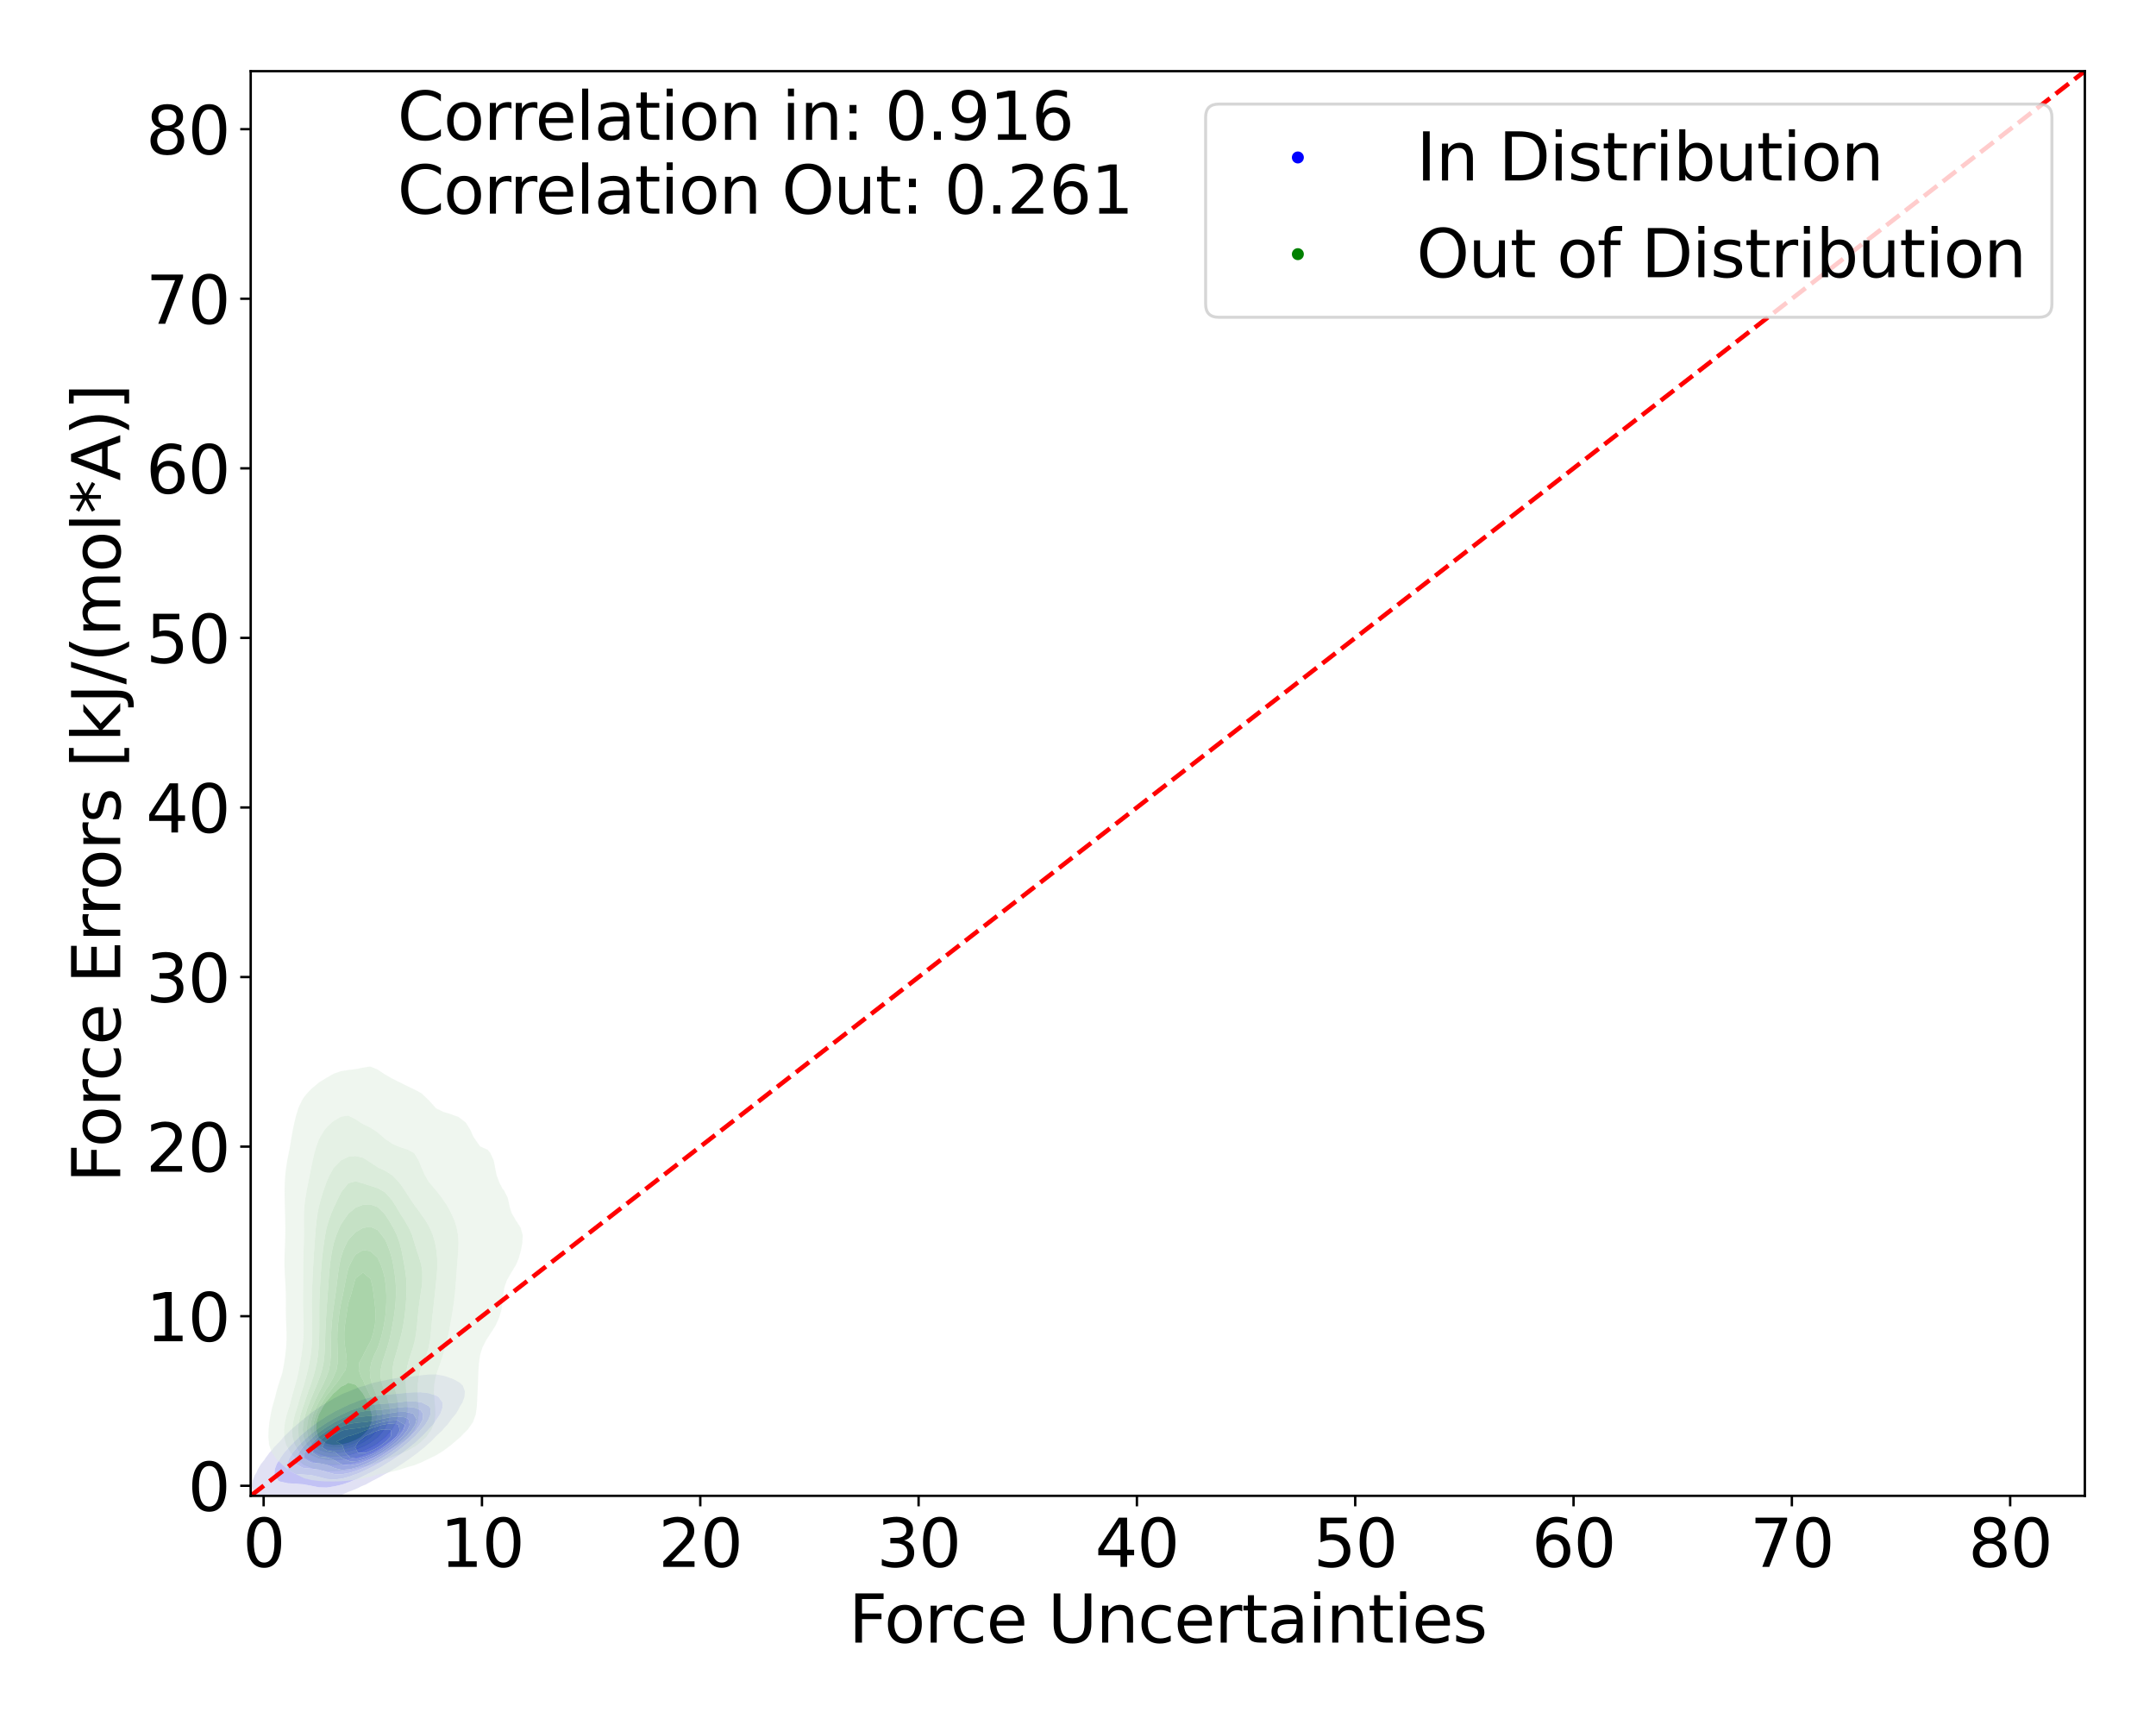 <?xml version="1.0" encoding="utf-8" standalone="no"?>
<!DOCTYPE svg PUBLIC "-//W3C//DTD SVG 1.1//EN"
  "http://www.w3.org/Graphics/SVG/1.1/DTD/svg11.dtd">
<svg xmlns:xlink="http://www.w3.org/1999/xlink" width="720pt" height="576pt" viewBox="0 0 720 576" xmlns="http://www.w3.org/2000/svg" version="1.1">
 <defs>
  <style type="text/css">*{stroke-linejoin: round; stroke-linecap: butt}</style>
 </defs>
 <g id="figure_1">
  <g id="patch_1">
   <path d="M 0 576 
L 720 576 
L 720 0 
L 0 0 
z
" style="fill: #ffffff"/>
  </g>
  <g id="axes_1">
   <g id="patch_2">
    <path d="M 83.72 499.48 
L 696.24 499.48 
L 696.24 23.76 
L 83.72 23.76 
z
" style="fill: #ffffff"/>
   </g>
   <g id="QuadContourSet_1">
    <path d="M 88.262 500.31 
L 90.873 500.64 
L 93.485 500.74 
L 96.096 500.923 
L 98.707 501.306 
L 101.318 501.629 
L 103.929 501.614 
L 106.54 501.3 
L 109.152 500.715 
L 111.097 500.01 
L 111.763 499.853 
L 114.374 499.048 
L 116.319 498.147 
L 116.985 497.93 
L 119.596 496.858 
L 120.682 496.285 
L 122.207 495.668 
L 124.451 494.422 
L 124.818 494.256 
L 127.43 492.873 
L 127.955 492.559 
L 130.041 491.456 
L 131.251 490.696 
L 132.652 489.869 
L 134.222 488.834 
L 135.263 488.146 
L 136.953 486.971 
L 137.874 486.29 
L 139.481 485.108 
L 140.485 484.274 
L 141.803 483.246 
L 143.097 482.036 
L 143.881 481.383 
L 145.673 479.52 
L 145.708 479.48 
L 147.671 477.658 
L 148.319 476.825 
L 149.356 475.795 
L 150.741 473.932 
L 150.93 473.626 
L 152.28 472.069 
L 153.341 470.207 
L 153.541 469.729 
L 154.428 468.344 
L 155.096 466.481 
L 155.257 464.619 
L 154.612 462.756 
L 153.541 461.709 
L 152.144 460.893 
L 150.93 460.311 
L 148.319 459.415 
L 146.139 459.03 
L 145.708 458.946 
L 143.097 458.958 
L 142.614 459.03 
L 140.485 459.247 
L 137.874 459.564 
L 135.263 459.839 
L 132.652 460.122 
L 130.041 460.558 
L 128.719 460.893 
L 127.43 461.113 
L 124.818 461.695 
L 122.207 462.54 
L 121.635 462.756 
L 119.596 463.326 
L 116.985 464.393 
L 116.51 464.619 
L 114.374 465.439 
L 112.432 466.481 
L 111.763 466.786 
L 109.152 468.344 
L 109.152 468.344 
L 106.54 469.926 
L 106.146 470.207 
L 103.929 471.777 
L 103.554 472.069 
L 101.318 473.9 
L 101.28 473.932 
L 99.022 475.795 
L 98.707 476.084 
L 96.9 477.658 
L 96.096 478.493 
L 94.981 479.52 
L 93.485 481.27 
L 93.368 481.383 
L 91.535 483.246 
L 90.873 484.148 
L 89.959 485.108 
L 88.589 486.971 
L 88.262 487.519 
L 87.16 488.834 
L 86.072 490.696 
L 85.651 491.69 
L 85.091 492.559 
L 84.374 494.422 
L 84.164 496.285 
L 84.707 498.147 
L 85.651 499.146 
L 87.364 500.01 
z
M 104.786 496.285 
L 103.929 496.109 
L 101.318 495.631 
L 98.707 495.427 
L 96.096 495.281 
L 93.485 494.702 
L 92.989 494.422 
L 91.658 492.559 
L 91.733 490.696 
L 92.414 488.834 
L 93.485 487.173 
L 93.586 486.971 
L 94.853 485.108 
L 96.096 483.768 
L 96.507 483.246 
L 98.297 481.383 
L 98.707 481.011 
L 100.217 479.52 
L 101.318 478.592 
L 102.404 477.658 
L 103.929 476.467 
L 104.828 475.795 
L 106.54 474.563 
L 107.514 473.932 
L 109.152 472.851 
L 110.548 472.069 
L 111.763 471.337 
L 114.11 470.207 
L 114.374 470.062 
L 116.985 468.828 
L 118.352 468.344 
L 119.596 467.804 
L 122.207 466.961 
L 124.324 466.481 
L 124.818 466.334 
L 127.43 465.863 
L 130.041 465.608 
L 132.652 465.393 
L 135.263 465.138 
L 137.874 464.924 
L 140.485 464.894 
L 143.097 465.196 
L 145.708 466.028 
L 146.453 466.481 
L 147.798 468.344 
L 147.728 470.207 
L 147.052 472.069 
L 145.839 473.932 
L 145.708 474.081 
L 144.553 475.795 
L 143.097 477.307 
L 142.823 477.658 
L 141.032 479.52 
L 140.485 479.993 
L 139.071 481.383 
L 137.874 482.353 
L 136.847 483.246 
L 135.263 484.449 
L 134.406 485.108 
L 132.652 486.36 
L 131.754 486.971 
L 130.041 488.12 
L 128.855 488.834 
L 127.43 489.733 
L 125.62 490.696 
L 124.818 491.172 
L 122.207 492.451 
L 121.947 492.559 
L 119.596 493.744 
L 117.723 494.422 
L 116.985 494.765 
L 114.374 495.676 
L 111.763 496.285 
L 111.763 496.285 
L 109.152 496.706 
L 106.54 496.638 
z
" clip-path="url(#p281a391986)" style="fill: #e1e1f4"/>
    <path d="M 106.54 496.638 
L 109.152 496.706 
L 111.763 496.285 
L 111.763 496.285 
L 114.374 495.676 
L 116.985 494.765 
L 117.723 494.422 
L 119.596 493.744 
L 121.947 492.559 
L 122.207 492.451 
L 124.818 491.172 
L 125.62 490.696 
L 127.43 489.733 
L 128.855 488.834 
L 130.041 488.12 
L 131.754 486.971 
L 132.652 486.36 
L 134.406 485.108 
L 135.263 484.449 
L 136.847 483.246 
L 137.874 482.353 
L 139.071 481.383 
L 140.485 479.993 
L 141.032 479.52 
L 142.823 477.658 
L 143.097 477.307 
L 144.553 475.795 
L 145.708 474.081 
L 145.839 473.932 
L 147.052 472.069 
L 147.728 470.207 
L 147.798 468.344 
L 146.453 466.481 
L 145.708 466.028 
L 143.097 465.196 
L 140.485 464.894 
L 137.874 464.924 
L 135.263 465.138 
L 132.652 465.393 
L 130.041 465.608 
L 127.43 465.863 
L 124.818 466.334 
L 124.324 466.481 
L 122.207 466.961 
L 119.596 467.804 
L 118.352 468.344 
L 116.985 468.828 
L 114.374 470.062 
L 114.11 470.207 
L 111.763 471.337 
L 110.548 472.069 
L 109.152 472.851 
L 107.514 473.932 
L 106.54 474.563 
L 104.828 475.795 
L 103.929 476.467 
L 102.404 477.658 
L 101.318 478.592 
L 100.217 479.52 
L 98.707 481.011 
L 98.297 481.383 
L 96.507 483.246 
L 96.096 483.768 
L 94.853 485.108 
L 93.586 486.971 
L 93.485 487.173 
L 92.414 488.834 
L 91.733 490.696 
L 91.658 492.559 
L 92.989 494.422 
L 93.485 494.702 
L 96.096 495.281 
L 98.707 495.427 
L 101.318 495.631 
L 103.929 496.109 
L 104.786 496.285 
z
M 103.88 492.559 
L 101.318 492.379 
L 98.707 492.166 
L 96.096 490.788 
L 96.027 490.696 
L 95.874 488.834 
L 96.096 488.324 
L 96.578 486.971 
L 97.708 485.108 
L 98.707 483.946 
L 99.239 483.246 
L 101.035 481.383 
L 101.318 481.13 
L 103.047 479.52 
L 103.929 478.804 
L 105.37 477.658 
L 106.54 476.795 
L 108.013 475.795 
L 109.152 475.035 
L 111.057 473.932 
L 111.763 473.507 
L 114.374 472.197 
L 114.683 472.069 
L 116.985 471.007 
L 119.34 470.207 
L 119.596 470.104 
L 122.207 469.384 
L 124.818 468.976 
L 127.43 468.775 
L 130.041 468.587 
L 132.35 468.344 
L 132.652 468.307 
L 135.263 467.981 
L 137.874 467.889 
L 140.485 468.201 
L 140.939 468.344 
L 143.097 469.448 
L 143.709 470.207 
L 143.851 472.069 
L 143.097 473.932 
L 143.097 473.932 
L 141.977 475.795 
L 140.485 477.52 
L 140.385 477.658 
L 138.691 479.52 
L 137.874 480.238 
L 136.688 481.383 
L 135.263 482.538 
L 134.42 483.246 
L 132.652 484.569 
L 131.913 485.108 
L 130.041 486.404 
L 129.149 486.971 
L 127.43 488.071 
L 126.048 488.834 
L 124.818 489.561 
L 122.453 490.696 
L 122.207 490.831 
L 119.596 492.02 
L 117.993 492.559 
L 116.985 492.975 
L 114.374 493.681 
L 111.763 494.025 
L 109.152 493.862 
L 106.54 493.181 
L 103.929 492.564 
z
" clip-path="url(#p281a391986)" style="fill: #c2c2f5"/>
    <path d="M 103.929 492.564 
L 106.54 493.181 
L 109.152 493.862 
L 111.763 494.025 
L 114.374 493.681 
L 116.985 492.975 
L 117.993 492.559 
L 119.596 492.02 
L 122.207 490.831 
L 122.453 490.696 
L 124.818 489.561 
L 126.048 488.834 
L 127.43 488.071 
L 129.149 486.971 
L 130.041 486.404 
L 131.913 485.108 
L 132.652 484.569 
L 134.42 483.246 
L 135.263 482.538 
L 136.688 481.383 
L 137.874 480.238 
L 138.691 479.52 
L 140.385 477.658 
L 140.485 477.52 
L 141.977 475.795 
L 143.097 473.932 
L 143.097 473.932 
L 143.851 472.069 
L 143.709 470.207 
L 143.097 469.448 
L 140.939 468.344 
L 140.485 468.201 
L 137.874 467.889 
L 135.263 467.981 
L 132.652 468.307 
L 132.35 468.344 
L 130.041 468.587 
L 127.43 468.775 
L 124.818 468.976 
L 122.207 469.384 
L 119.596 470.104 
L 119.34 470.207 
L 116.985 471.007 
L 114.683 472.069 
L 114.374 472.197 
L 111.763 473.507 
L 111.057 473.932 
L 109.152 475.035 
L 108.013 475.795 
L 106.54 476.795 
L 105.37 477.658 
L 103.929 478.804 
L 103.047 479.52 
L 101.318 481.13 
L 101.035 481.383 
L 99.239 483.246 
L 98.707 483.946 
L 97.708 485.108 
L 96.578 486.971 
L 96.096 488.324 
L 95.874 488.834 
L 96.027 490.696 
L 96.096 490.788 
L 98.707 492.166 
L 101.318 492.379 
L 103.88 492.559 
z
M 106.405 490.696 
L 103.929 490.418 
L 101.318 490.212 
L 98.764 488.834 
L 98.811 486.971 
L 99.722 485.108 
L 101.099 483.246 
L 101.318 483.023 
L 102.838 481.383 
L 103.929 480.413 
L 104.935 479.52 
L 106.54 478.268 
L 107.373 477.658 
L 109.152 476.439 
L 110.216 475.795 
L 111.763 474.865 
L 113.627 473.932 
L 114.374 473.538 
L 116.985 472.46 
L 118.28 472.069 
L 119.596 471.624 
L 122.207 471.125 
L 124.818 470.898 
L 127.43 470.708 
L 130.041 470.393 
L 131.374 470.207 
L 132.652 470.002 
L 135.263 469.76 
L 137.874 469.891 
L 139.039 470.207 
L 140.485 470.919 
L 141.318 472.069 
L 141.19 473.932 
L 140.485 475.243 
L 140.239 475.795 
L 138.901 477.658 
L 137.874 478.709 
L 137.167 479.52 
L 135.263 481.254 
L 135.129 481.383 
L 132.88 483.246 
L 132.652 483.417 
L 130.335 485.108 
L 130.041 485.312 
L 127.43 486.971 
L 127.43 486.971 
L 124.818 488.49 
L 124.1 488.834 
L 122.207 489.818 
L 120.019 490.696 
L 119.596 490.892 
L 116.985 491.748 
L 114.374 492.248 
L 111.763 492.242 
L 109.152 491.544 
L 106.54 490.715 
z
" clip-path="url(#p281a391986)" style="fill: #a5a5f7"/>
    <path d="M 106.54 490.715 
L 109.152 491.544 
L 111.763 492.242 
L 114.374 492.248 
L 116.985 491.748 
L 119.596 490.892 
L 120.019 490.696 
L 122.207 489.818 
L 124.1 488.834 
L 124.818 488.49 
L 127.43 486.971 
L 127.43 486.971 
L 130.041 485.312 
L 130.335 485.108 
L 132.652 483.417 
L 132.88 483.246 
L 135.129 481.383 
L 135.263 481.254 
L 137.167 479.52 
L 137.874 478.709 
L 138.901 477.658 
L 140.239 475.795 
L 140.485 475.243 
L 141.19 473.932 
L 141.318 472.069 
L 140.485 470.919 
L 139.039 470.207 
L 137.874 469.891 
L 135.263 469.76 
L 132.652 470.002 
L 131.374 470.207 
L 130.041 470.393 
L 127.43 470.708 
L 124.818 470.898 
L 122.207 471.125 
L 119.596 471.624 
L 118.28 472.069 
L 116.985 472.46 
L 114.374 473.538 
L 113.627 473.932 
L 111.763 474.865 
L 110.216 475.795 
L 109.152 476.439 
L 107.373 477.658 
L 106.54 478.268 
L 104.935 479.52 
L 103.929 480.413 
L 102.838 481.383 
L 101.318 483.023 
L 101.099 483.246 
L 99.722 485.108 
L 98.811 486.971 
L 98.764 488.834 
L 101.318 490.212 
L 103.929 490.418 
L 106.405 490.696 
z
M 113.63 490.696 
L 111.763 490.235 
L 109.152 489.127 
L 107.853 488.834 
L 106.54 488.588 
L 103.929 488.386 
L 101.35 486.971 
L 101.744 485.108 
L 102.916 483.246 
L 103.929 482.138 
L 104.613 481.383 
L 106.54 479.665 
L 106.712 479.52 
L 109.152 477.733 
L 109.268 477.658 
L 111.763 476.147 
L 112.462 475.795 
L 114.374 474.838 
L 116.695 473.932 
L 116.985 473.812 
L 119.596 473.185 
L 122.207 472.896 
L 124.818 472.707 
L 127.43 472.356 
L 129.028 472.069 
L 130.041 471.878 
L 132.652 471.484 
L 135.263 471.413 
L 137.874 471.97 
L 138.045 472.069 
L 139.132 473.932 
L 138.649 475.795 
L 137.874 476.929 
L 137.436 477.658 
L 135.834 479.52 
L 135.263 480.04 
L 133.866 481.383 
L 132.652 482.37 
L 131.566 483.246 
L 130.041 484.354 
L 128.929 485.108 
L 127.43 486.083 
L 125.872 486.971 
L 124.818 487.584 
L 122.207 488.834 
L 122.207 488.834 
L 119.596 489.864 
L 116.985 490.572 
L 115.532 490.696 
L 114.374 490.811 
z
" clip-path="url(#p281a391986)" style="fill: #8a8af8"/>
    <path d="M 114.374 490.811 
L 115.532 490.696 
L 116.985 490.572 
L 119.596 489.864 
L 122.207 488.834 
L 122.207 488.834 
L 124.818 487.584 
L 125.872 486.971 
L 127.43 486.083 
L 128.929 485.108 
L 130.041 484.354 
L 131.566 483.246 
L 132.652 482.37 
L 133.866 481.383 
L 135.263 480.04 
L 135.834 479.52 
L 137.436 477.658 
L 137.874 476.929 
L 138.649 475.795 
L 139.132 473.932 
L 138.045 472.069 
L 137.874 471.97 
L 135.263 471.413 
L 132.652 471.484 
L 130.041 471.878 
L 129.028 472.069 
L 127.43 472.356 
L 124.818 472.707 
L 122.207 472.896 
L 119.596 473.185 
L 116.985 473.812 
L 116.695 473.932 
L 114.374 474.838 
L 112.462 475.795 
L 111.763 476.147 
L 109.268 477.658 
L 109.152 477.733 
L 106.712 479.52 
L 106.54 479.665 
L 104.613 481.383 
L 103.929 482.138 
L 102.916 483.246 
L 101.744 485.108 
L 101.35 486.971 
L 103.929 488.386 
L 106.54 488.588 
L 107.853 488.834 
L 109.152 489.127 
L 111.763 490.235 
L 113.63 490.696 
z
M 113.8 488.834 
L 111.763 487.633 
L 110.083 486.971 
L 109.152 486.66 
L 106.54 486.389 
L 104.352 485.108 
L 105.021 483.246 
L 106.448 481.383 
L 106.54 481.301 
L 108.65 479.52 
L 109.152 479.153 
L 111.449 477.658 
L 111.763 477.468 
L 114.374 476.243 
L 115.696 475.795 
L 116.985 475.377 
L 119.596 475.01 
L 122.207 474.799 
L 124.818 474.382 
L 126.82 473.932 
L 127.43 473.801 
L 130.041 473.251 
L 132.652 472.972 
L 135.263 473.245 
L 136.449 473.932 
L 136.86 475.795 
L 136 477.658 
L 135.263 478.53 
L 134.479 479.52 
L 132.652 481.301 
L 132.568 481.383 
L 130.261 483.246 
L 130.041 483.406 
L 127.53 485.108 
L 127.43 485.174 
L 124.818 486.655 
L 124.14 486.971 
L 122.207 487.887 
L 119.596 488.834 
L 119.596 488.834 
L 116.985 489.291 
L 114.374 489.04 
z
" clip-path="url(#p281a391986)" style="fill: #6f6ff9"/>
    <path d="M 114.374 489.04 
L 116.985 489.291 
L 119.596 488.834 
L 119.596 488.834 
L 122.207 487.887 
L 124.14 486.971 
L 124.818 486.655 
L 127.43 485.174 
L 127.53 485.108 
L 130.041 483.406 
L 130.261 483.246 
L 132.568 481.383 
L 132.652 481.301 
L 134.479 479.52 
L 135.263 478.53 
L 136 477.658 
L 136.86 475.795 
L 136.449 473.932 
L 135.263 473.245 
L 132.652 472.972 
L 130.041 473.251 
L 127.43 473.801 
L 126.82 473.932 
L 124.818 474.382 
L 122.207 474.799 
L 119.596 475.01 
L 116.985 475.377 
L 115.696 475.795 
L 114.374 476.243 
L 111.763 477.468 
L 111.449 477.658 
L 109.152 479.153 
L 108.65 479.52 
L 106.54 481.301 
L 106.448 481.383 
L 105.021 483.246 
L 104.352 485.108 
L 106.54 486.389 
L 109.152 486.66 
L 110.083 486.971 
L 111.763 487.633 
L 113.8 488.834 
z
M 114.361 486.971 
L 112.111 485.108 
L 111.763 484.858 
L 109.152 484.367 
L 107.553 483.246 
L 108.544 481.383 
L 109.152 480.837 
L 110.839 479.52 
L 111.763 478.938 
L 114.275 477.658 
L 114.374 477.613 
L 116.985 477.126 
L 119.596 476.87 
L 122.207 476.354 
L 124.152 475.795 
L 124.818 475.634 
L 127.43 474.918 
L 130.041 474.398 
L 132.652 474.28 
L 135.263 475.795 
L 134.691 477.658 
L 133.365 479.52 
L 132.652 480.215 
L 131.454 481.383 
L 130.041 482.528 
L 129.096 483.246 
L 127.43 484.374 
L 126.193 485.108 
L 124.818 485.888 
L 122.489 486.971 
L 122.207 487.105 
L 119.596 487.845 
L 116.985 487.999 
L 114.374 486.979 
z
" clip-path="url(#p281a391986)" style="fill: #5656fb"/>
    <path d="M 114.374 486.979 
L 116.985 487.999 
L 119.596 487.845 
L 122.207 487.105 
L 122.489 486.971 
L 124.818 485.888 
L 126.193 485.108 
L 127.43 484.374 
L 129.096 483.246 
L 130.041 482.528 
L 131.454 481.383 
L 132.652 480.215 
L 133.365 479.52 
L 134.691 477.658 
L 135.263 475.795 
L 132.652 474.28 
L 130.041 474.398 
L 127.43 474.918 
L 124.818 475.634 
L 124.152 475.795 
L 122.207 476.354 
L 119.596 476.87 
L 116.985 477.126 
L 114.374 477.613 
L 114.275 477.658 
L 111.763 478.938 
L 110.839 479.52 
L 109.152 480.837 
L 108.544 481.383 
L 107.553 483.246 
L 109.152 484.367 
L 111.763 484.858 
L 112.111 485.108 
L 114.361 486.971 
z
M 118.311 486.971 
L 116.985 486.704 
L 115.274 485.108 
L 114.549 483.246 
L 114.374 482.498 
L 112.345 481.383 
L 114.374 480.378 
L 116.136 479.52 
L 116.985 479.421 
L 119.596 478.53 
L 121.76 477.658 
L 122.207 477.533 
L 124.818 476.603 
L 127.43 475.795 
L 127.43 475.795 
L 130.041 475.345 
L 132.652 475.536 
L 133.098 475.795 
L 133.497 477.658 
L 132.652 479.122 
L 132.42 479.52 
L 130.572 481.383 
L 130.041 481.813 
L 128.155 483.246 
L 127.43 483.736 
L 125.121 485.108 
L 124.818 485.28 
L 122.207 486.352 
L 119.929 486.971 
L 119.596 487.061 
z
" clip-path="url(#p281a391986)" style="fill: #4242fc"/>
    <path d="M 119.596 487.061 
L 119.929 486.971 
L 122.207 486.352 
L 124.818 485.28 
L 125.121 485.108 
L 127.43 483.736 
L 128.155 483.246 
L 130.041 481.813 
L 130.572 481.383 
L 132.42 479.52 
L 132.652 479.122 
L 133.497 477.658 
L 133.098 475.795 
L 132.652 475.536 
L 130.041 475.345 
L 127.43 475.795 
L 127.43 475.795 
L 124.818 476.603 
L 122.207 477.533 
L 121.76 477.658 
L 119.596 478.53 
L 116.985 479.421 
L 116.136 479.52 
L 114.374 480.378 
L 112.345 481.383 
L 114.374 482.498 
L 114.549 483.246 
L 115.274 485.108 
L 116.985 486.704 
L 118.311 486.971 
z
M 119.512 485.108 
L 118.585 483.246 
L 119.596 481.383 
L 119.596 481.383 
L 121.982 479.52 
L 122.207 479.41 
L 124.818 478.212 
L 126.397 477.658 
L 127.43 477.36 
L 130.041 477.28 
L 130.681 477.658 
L 130.555 479.52 
L 130.041 480.1 
L 128.8 481.383 
L 127.43 482.451 
L 126.225 483.246 
L 124.818 484.022 
L 122.274 485.108 
L 122.207 485.134 
L 119.596 485.144 
z
" clip-path="url(#p281a391986)" style="fill: #2b2bfd"/>
    <path d="M 119.596 485.144 
L 122.207 485.134 
L 122.274 485.108 
L 124.818 484.022 
L 126.225 483.246 
L 127.43 482.451 
L 128.8 481.383 
L 130.041 480.1 
L 130.555 479.52 
L 130.681 477.658 
L 130.041 477.28 
L 127.43 477.36 
L 126.397 477.658 
L 124.818 478.212 
L 122.207 479.41 
L 121.982 479.52 
L 119.596 481.383 
L 119.596 481.383 
L 118.585 483.246 
L 119.512 485.108 
z
" clip-path="url(#p281a391986)" style="fill: #0e0efe"/>
   </g>
   <g id="QuadContourSet_2">
    <path d="M 99.16 492.417 
L 101.61 493.613 
L 104.06 494.218 
L 106.511 494.526 
L 108.961 494.665 
L 111.411 494.689 
L 113.862 494.612 
L 116.312 494.413 
L 118.762 494.09 
L 121.213 493.665 
L 123.663 493.113 
L 126.058 492.389 
L 126.113 492.379 
L 128.564 491.911 
L 131.014 491.374 
L 133.464 490.76 
L 135.915 489.939 
L 136.042 489.89 
L 138.365 489.243 
L 140.815 488.278 
L 142.562 487.391 
L 143.266 487.073 
L 145.716 485.886 
L 147.347 484.892 
L 148.166 484.363 
L 150.617 482.51 
L 150.776 482.393 
L 153.067 480.395 
L 153.71 479.894 
L 155.517 477.993 
L 156.183 477.396 
L 157.926 474.897 
L 157.968 474.782 
L 158.856 472.398 
L 159.223 469.899 
L 159.363 467.4 
L 159.478 464.901 
L 159.594 462.402 
L 159.683 459.903 
L 159.776 457.404 
L 159.968 454.905 
L 160.351 452.406 
L 160.418 452.127 
L 161.132 449.907 
L 162.405 447.408 
L 162.868 446.704 
L 164.036 444.909 
L 165.319 442.916 
L 165.603 442.41 
L 166.714 439.912 
L 167.442 437.413 
L 167.769 435.242 
L 167.82 434.914 
L 168.039 432.415 
L 168.414 429.916 
L 169.314 427.417 
L 170.219 425.859 
L 170.771 424.918 
L 172.268 422.419 
L 172.67 421.568 
L 173.311 419.92 
L 173.986 417.421 
L 174.445 414.922 
L 174.549 412.423 
L 173.854 409.924 
L 172.67 408.08 
L 172.224 407.425 
L 170.797 404.926 
L 170.219 403.029 
L 170.091 402.428 
L 169.549 399.929 
L 168.271 397.43 
L 167.769 396.829 
L 166.784 394.931 
L 165.843 392.432 
L 165.352 389.933 
L 165.319 389.752 
L 164.863 387.434 
L 163.709 384.935 
L 162.868 383.941 
L 160.418 382.827 
L 160.083 382.436 
L 158.329 379.937 
L 157.968 379.334 
L 157.152 377.438 
L 155.63 374.939 
L 155.517 374.791 
L 153.067 372.927 
L 151.614 372.44 
L 150.617 372.039 
L 148.166 371.315 
L 145.716 370.124 
L 145.522 369.941 
L 143.266 367.467 
L 143.242 367.442 
L 140.815 365.114 
L 140.517 364.944 
L 138.365 363.781 
L 135.915 362.609 
L 135.568 362.445 
L 133.464 361.388 
L 131.014 360.157 
L 130.614 359.946 
L 128.564 358.77 
L 126.57 357.447 
L 126.113 357.123 
L 123.663 356.131 
L 121.213 356.493 
L 118.762 357.003 
L 116.312 357.288 
L 115.334 357.447 
L 113.862 357.673 
L 111.411 358.538 
L 108.961 359.946 
L 108.961 359.946 
L 106.511 361.439 
L 105.375 362.445 
L 104.06 363.489 
L 102.681 364.944 
L 101.61 366.212 
L 100.832 367.442 
L 99.668 369.941 
L 99.16 371.61 
L 98.904 372.44 
L 98.28 374.939 
L 97.763 377.438 
L 97.313 379.937 
L 96.904 382.436 
L 96.709 383.625 
L 96.431 384.935 
L 95.935 387.434 
L 95.539 389.933 
L 95.26 392.432 
L 95.097 394.931 
L 95.037 397.43 
L 95.054 399.929 
L 95.114 402.428 
L 95.185 404.926 
L 95.245 407.425 
L 95.278 409.924 
L 95.265 412.423 
L 95.195 414.922 
L 95.091 417.421 
L 95.008 419.92 
L 95.001 422.419 
L 95.088 424.918 
L 95.236 427.417 
L 95.378 429.916 
L 95.459 432.415 
L 95.473 434.914 
L 95.462 437.413 
L 95.492 439.912 
L 95.588 442.41 
L 95.689 444.909 
L 95.694 447.408 
L 95.554 449.907 
L 95.289 452.406 
L 94.926 454.905 
L 94.486 457.404 
L 94.259 458.489 
L 93.8 459.903 
L 92.985 462.402 
L 92.273 464.901 
L 91.809 466.839 
L 91.628 467.4 
L 90.924 469.899 
L 90.372 472.398 
L 89.955 474.897 
L 89.689 477.396 
L 89.625 479.894 
L 89.875 482.393 
L 90.716 484.892 
L 91.809 486.431 
L 92.479 487.391 
L 94.259 489.07 
L 95.189 489.89 
L 96.709 491.084 
L 99.114 492.389 
z
M 103.549 489.89 
L 101.61 489.14 
L 99.198 487.391 
L 99.16 487.356 
L 96.944 484.892 
L 96.709 484.437 
L 95.538 482.393 
L 94.933 479.894 
L 94.863 477.396 
L 95.155 474.897 
L 95.729 472.398 
L 96.536 469.899 
L 96.709 469.4 
L 97.211 467.4 
L 97.879 464.901 
L 98.592 462.402 
L 99.16 460.454 
L 99.283 459.903 
L 99.795 457.404 
L 100.272 454.905 
L 100.681 452.406 
L 101.011 449.907 
L 101.252 447.408 
L 101.385 444.909 
L 101.401 442.41 
L 101.331 439.912 
L 101.243 437.413 
L 101.197 434.914 
L 101.204 432.415 
L 101.238 429.916 
L 101.264 427.417 
L 101.271 424.918 
L 101.273 422.419 
L 101.305 419.92 
L 101.379 417.421 
L 101.468 414.922 
L 101.518 412.423 
L 101.504 409.924 
L 101.47 407.425 
L 101.505 404.926 
L 101.61 403.444 
L 101.678 402.428 
L 101.995 399.929 
L 102.427 397.43 
L 102.917 394.931 
L 103.424 392.432 
L 103.924 389.933 
L 104.06 389.211 
L 104.422 387.434 
L 105.008 384.935 
L 105.753 382.436 
L 106.511 380.46 
L 106.764 379.937 
L 108.282 377.438 
L 108.961 376.576 
L 110.631 374.939 
L 111.411 374.309 
L 113.862 372.88 
L 116.312 372.517 
L 118.762 373.751 
L 120.556 374.939 
L 121.213 375.337 
L 123.663 376.527 
L 125.135 377.438 
L 126.113 378.12 
L 128.2 379.937 
L 128.564 380.27 
L 131.014 381.902 
L 132.134 382.436 
L 133.464 382.985 
L 135.915 383.8 
L 138.128 384.935 
L 138.365 385.109 
L 139.779 387.434 
L 140.815 389.933 
L 140.815 389.933 
L 141.9 392.432 
L 143.266 394.742 
L 143.417 394.931 
L 145.569 397.43 
L 145.716 397.611 
L 147.539 399.929 
L 148.166 400.884 
L 149.251 402.428 
L 150.577 404.926 
L 150.617 405.034 
L 151.732 407.425 
L 152.511 409.924 
L 152.963 412.423 
L 153.067 414.04 
L 153.125 414.922 
L 153.067 416.474 
L 153.043 417.421 
L 152.862 419.92 
L 152.655 422.419 
L 152.462 424.918 
L 152.288 427.417 
L 152.1 429.916 
L 151.862 432.415 
L 151.562 434.914 
L 151.205 437.413 
L 150.79 439.912 
L 150.617 440.815 
L 150.361 442.41 
L 149.898 444.909 
L 149.359 447.408 
L 148.705 449.907 
L 148.166 451.532 
L 147.932 452.406 
L 147.14 454.905 
L 146.252 457.404 
L 145.716 459.043 
L 145.45 459.903 
L 145.003 462.402 
L 144.898 464.901 
L 145.054 467.4 
L 145.284 469.899 
L 145.353 472.398 
L 145.026 474.897 
L 144.043 477.396 
L 143.266 478.433 
L 142.27 479.894 
L 140.815 481.238 
L 139.465 482.393 
L 138.365 483.133 
L 135.915 484.479 
L 134.985 484.892 
L 133.464 485.559 
L 131.014 486.486 
L 128.564 487.32 
L 128.367 487.391 
L 126.113 488.323 
L 123.663 489.119 
L 121.213 489.692 
L 120.156 489.89 
L 118.762 490.268 
L 116.312 490.773 
L 113.862 491.068 
L 111.411 491.182 
L 108.961 491.119 
L 106.511 490.806 
L 104.06 490.113 
z
" clip-path="url(#p281a391986)" style="fill: #e1eee1; fill-opacity: 0.5"/>
    <path d="M 104.06 490.113 
L 106.511 490.806 
L 108.961 491.119 
L 111.411 491.182 
L 113.862 491.068 
L 116.312 490.773 
L 118.762 490.268 
L 120.156 489.89 
L 121.213 489.692 
L 123.663 489.119 
L 126.113 488.323 
L 128.367 487.391 
L 128.564 487.32 
L 131.014 486.486 
L 133.464 485.559 
L 134.985 484.892 
L 135.915 484.479 
L 138.365 483.133 
L 139.465 482.393 
L 140.815 481.238 
L 142.27 479.894 
L 143.266 478.433 
L 144.043 477.396 
L 145.026 474.897 
L 145.353 472.398 
L 145.284 469.899 
L 145.054 467.4 
L 144.898 464.901 
L 145.003 462.402 
L 145.45 459.903 
L 145.716 459.043 
L 146.252 457.404 
L 147.14 454.905 
L 147.932 452.406 
L 148.166 451.532 
L 148.705 449.907 
L 149.359 447.408 
L 149.898 444.909 
L 150.361 442.41 
L 150.617 440.815 
L 150.79 439.912 
L 151.205 437.413 
L 151.562 434.914 
L 151.862 432.415 
L 152.1 429.916 
L 152.288 427.417 
L 152.462 424.918 
L 152.655 422.419 
L 152.862 419.92 
L 153.043 417.421 
L 153.067 416.474 
L 153.125 414.922 
L 153.067 414.04 
L 152.963 412.423 
L 152.511 409.924 
L 151.732 407.425 
L 150.617 405.034 
L 150.577 404.926 
L 149.251 402.428 
L 148.166 400.884 
L 147.539 399.929 
L 145.716 397.611 
L 145.569 397.43 
L 143.417 394.931 
L 143.266 394.742 
L 141.9 392.432 
L 140.815 389.933 
L 140.815 389.933 
L 139.779 387.434 
L 138.365 385.109 
L 138.128 384.935 
L 135.915 383.8 
L 133.464 382.985 
L 132.134 382.436 
L 131.014 381.902 
L 128.564 380.27 
L 128.2 379.937 
L 126.113 378.12 
L 125.135 377.438 
L 123.663 376.527 
L 121.213 375.337 
L 120.556 374.939 
L 118.762 373.751 
L 116.312 372.517 
L 113.862 372.88 
L 111.411 374.309 
L 110.631 374.939 
L 108.961 376.576 
L 108.282 377.438 
L 106.764 379.937 
L 106.511 380.46 
L 105.753 382.436 
L 105.008 384.935 
L 104.422 387.434 
L 104.06 389.211 
L 103.924 389.933 
L 103.424 392.432 
L 102.917 394.931 
L 102.427 397.43 
L 101.995 399.929 
L 101.678 402.428 
L 101.61 403.444 
L 101.505 404.926 
L 101.47 407.425 
L 101.504 409.924 
L 101.518 412.423 
L 101.468 414.922 
L 101.379 417.421 
L 101.305 419.92 
L 101.273 422.419 
L 101.271 424.918 
L 101.264 427.417 
L 101.238 429.916 
L 101.204 432.415 
L 101.197 434.914 
L 101.243 437.413 
L 101.331 439.912 
L 101.401 442.41 
L 101.385 444.909 
L 101.252 447.408 
L 101.011 449.907 
L 100.681 452.406 
L 100.272 454.905 
L 99.795 457.404 
L 99.283 459.903 
L 99.16 460.454 
L 98.592 462.402 
L 97.879 464.901 
L 97.211 467.4 
L 96.709 469.4 
L 96.536 469.899 
L 95.729 472.398 
L 95.155 474.897 
L 94.863 477.396 
L 94.933 479.894 
L 95.538 482.393 
L 96.709 484.437 
L 96.944 484.892 
L 99.16 487.356 
L 99.198 487.391 
L 101.61 489.14 
L 103.549 489.89 
z
M 103.286 487.391 
L 101.61 486.344 
L 100.084 484.892 
L 99.16 483.44 
L 98.504 482.393 
L 97.723 479.894 
L 97.572 477.396 
L 97.851 474.897 
L 98.451 472.398 
L 99.16 470.255 
L 99.252 469.899 
L 99.942 467.4 
L 100.7 464.901 
L 101.502 462.402 
L 101.61 462.043 
L 102.177 459.903 
L 102.801 457.404 
L 103.343 454.905 
L 103.765 452.406 
L 104.06 449.907 
L 104.06 449.907 
L 104.206 447.408 
L 104.27 444.909 
L 104.263 442.41 
L 104.204 439.912 
L 104.138 437.413 
L 104.116 434.914 
L 104.158 432.415 
L 104.247 429.916 
L 104.356 427.417 
L 104.472 424.918 
L 104.598 422.419 
L 104.742 419.92 
L 104.908 417.421 
L 105.086 414.922 
L 105.271 412.423 
L 105.472 409.924 
L 105.724 407.425 
L 106.087 404.926 
L 106.511 402.817 
L 106.599 402.428 
L 107.276 399.929 
L 108.077 397.43 
L 108.949 394.931 
L 108.961 394.898 
L 110.024 392.432 
L 111.411 389.979 
L 111.446 389.933 
L 113.862 387.464 
L 113.917 387.434 
L 116.312 386.261 
L 118.762 386.004 
L 121.213 386.569 
L 122.573 387.434 
L 123.663 388.114 
L 126.113 389.754 
L 126.449 389.933 
L 128.564 390.907 
L 130.997 392.432 
L 131.014 392.443 
L 133.398 394.931 
L 133.464 395.014 
L 135.158 397.43 
L 135.915 398.641 
L 136.756 399.929 
L 138.365 402.35 
L 138.423 402.428 
L 140.306 404.926 
L 140.815 405.686 
L 142.04 407.425 
L 143.266 409.518 
L 143.488 409.924 
L 144.562 412.423 
L 145.281 414.922 
L 145.716 417.351 
L 145.728 417.421 
L 145.976 419.92 
L 146.041 422.419 
L 145.93 424.918 
L 145.716 427.124 
L 145.692 427.417 
L 145.444 429.916 
L 145.187 432.415 
L 144.923 434.914 
L 144.643 437.413 
L 144.362 439.912 
L 144.114 442.41 
L 143.899 444.909 
L 143.633 447.408 
L 143.266 449.416 
L 143.176 449.907 
L 142.414 452.406 
L 141.395 454.905 
L 140.815 456.304 
L 140.432 457.404 
L 139.794 459.903 
L 139.465 462.402 
L 139.416 464.901 
L 139.557 467.4 
L 139.744 469.899 
L 139.791 472.398 
L 139.458 474.897 
L 138.415 477.396 
L 138.365 477.462 
L 136.392 479.894 
L 135.915 480.277 
L 133.464 481.984 
L 132.84 482.393 
L 131.014 483.378 
L 128.564 484.629 
L 128.051 484.892 
L 126.113 485.849 
L 123.663 486.816 
L 121.705 487.391 
L 121.213 487.562 
L 118.762 488.266 
L 116.312 488.758 
L 113.862 489.047 
L 111.411 489.157 
L 108.961 489.073 
L 106.511 488.684 
L 104.06 487.819 
z
" clip-path="url(#p281a391986)" style="fill: #cce4cc; fill-opacity: 0.5"/>
    <path d="M 104.06 487.819 
L 106.511 488.684 
L 108.961 489.073 
L 111.411 489.157 
L 113.862 489.047 
L 116.312 488.758 
L 118.762 488.266 
L 121.213 487.562 
L 121.705 487.391 
L 123.663 486.816 
L 126.113 485.849 
L 128.051 484.892 
L 128.564 484.629 
L 131.014 483.378 
L 132.84 482.393 
L 133.464 481.984 
L 135.915 480.277 
L 136.392 479.894 
L 138.365 477.462 
L 138.415 477.396 
L 139.458 474.897 
L 139.791 472.398 
L 139.744 469.899 
L 139.557 467.4 
L 139.416 464.901 
L 139.465 462.402 
L 139.794 459.903 
L 140.432 457.404 
L 140.815 456.304 
L 141.395 454.905 
L 142.414 452.406 
L 143.176 449.907 
L 143.266 449.416 
L 143.633 447.408 
L 143.899 444.909 
L 144.114 442.41 
L 144.362 439.912 
L 144.643 437.413 
L 144.923 434.914 
L 145.187 432.415 
L 145.444 429.916 
L 145.692 427.417 
L 145.716 427.124 
L 145.93 424.918 
L 146.041 422.419 
L 145.976 419.92 
L 145.728 417.421 
L 145.716 417.351 
L 145.281 414.922 
L 144.562 412.423 
L 143.488 409.924 
L 143.266 409.518 
L 142.04 407.425 
L 140.815 405.686 
L 140.306 404.926 
L 138.423 402.428 
L 138.365 402.35 
L 136.756 399.929 
L 135.915 398.641 
L 135.158 397.43 
L 133.464 395.014 
L 133.398 394.931 
L 131.014 392.443 
L 130.997 392.432 
L 128.564 390.907 
L 126.449 389.933 
L 126.113 389.754 
L 123.663 388.114 
L 122.573 387.434 
L 121.213 386.569 
L 118.762 386.004 
L 116.312 386.261 
L 113.917 387.434 
L 113.862 387.464 
L 111.446 389.933 
L 111.411 389.979 
L 110.024 392.432 
L 108.961 394.898 
L 108.949 394.931 
L 108.077 397.43 
L 107.276 399.929 
L 106.599 402.428 
L 106.511 402.817 
L 106.087 404.926 
L 105.724 407.425 
L 105.472 409.924 
L 105.271 412.423 
L 105.086 414.922 
L 104.908 417.421 
L 104.742 419.92 
L 104.598 422.419 
L 104.472 424.918 
L 104.356 427.417 
L 104.247 429.916 
L 104.158 432.415 
L 104.116 434.914 
L 104.138 437.413 
L 104.204 439.912 
L 104.263 442.41 
L 104.27 444.909 
L 104.206 447.408 
L 104.06 449.907 
L 104.06 449.907 
L 103.765 452.406 
L 103.343 454.905 
L 102.801 457.404 
L 102.177 459.903 
L 101.61 462.043 
L 101.502 462.402 
L 100.7 464.901 
L 99.942 467.4 
L 99.252 469.899 
L 99.16 470.255 
L 98.451 472.398 
L 97.851 474.897 
L 97.572 477.396 
L 97.723 479.894 
L 98.504 482.393 
L 99.16 483.44 
L 100.084 484.892 
L 101.61 486.344 
L 103.286 487.391 
z
M 108.644 487.391 
L 106.511 486.977 
L 104.06 485.912 
L 102.677 484.892 
L 101.61 483.723 
L 100.643 482.393 
L 99.76 479.894 
L 99.556 477.396 
L 99.79 474.897 
L 100.343 472.398 
L 101.137 469.899 
L 101.61 468.586 
L 101.995 467.4 
L 102.839 464.901 
L 103.731 462.402 
L 104.06 461.418 
L 104.56 459.903 
L 105.265 457.404 
L 105.814 454.905 
L 106.187 452.406 
L 106.414 449.907 
L 106.511 448.079 
L 106.541 447.408 
L 106.602 444.909 
L 106.625 442.41 
L 106.621 439.912 
L 106.616 437.413 
L 106.645 434.914 
L 106.728 432.415 
L 106.85 429.916 
L 106.992 427.417 
L 107.151 424.918 
L 107.344 422.419 
L 107.579 419.92 
L 107.862 417.421 
L 108.191 414.922 
L 108.58 412.423 
L 108.961 410.424 
L 109.077 409.924 
L 109.796 407.425 
L 110.723 404.926 
L 111.411 403.297 
L 111.834 402.428 
L 113.031 399.929 
L 113.862 398.257 
L 114.431 397.43 
L 116.312 395.128 
L 116.934 394.931 
L 118.762 394.434 
L 120.437 394.931 
L 121.213 395.133 
L 123.663 395.946 
L 126.113 396.741 
L 127.363 397.43 
L 128.564 398.167 
L 130.224 399.929 
L 131.014 400.946 
L 131.991 402.428 
L 133.46 404.926 
L 133.464 404.935 
L 135.068 407.425 
L 135.915 408.89 
L 136.537 409.924 
L 137.636 412.423 
L 138.365 414.922 
L 138.365 414.922 
L 139.154 417.421 
L 139.98 419.92 
L 140.694 422.419 
L 140.815 423.162 
L 141.028 424.918 
L 141.031 427.417 
L 140.815 429.774 
L 140.801 429.916 
L 140.425 432.415 
L 140.058 434.914 
L 139.747 437.413 
L 139.494 439.912 
L 139.267 442.41 
L 138.997 444.909 
L 138.583 447.408 
L 138.365 448.284 
L 137.932 449.907 
L 137.107 452.406 
L 136.333 454.905 
L 135.915 456.804 
L 135.786 457.404 
L 135.518 459.903 
L 135.517 462.402 
L 135.683 464.901 
L 135.902 467.4 
L 135.915 467.598 
L 136.074 469.899 
L 136.01 472.398 
L 135.915 472.853 
L 135.504 474.897 
L 134.207 477.396 
L 133.464 478.187 
L 131.859 479.894 
L 131.014 480.507 
L 128.564 482.308 
L 128.45 482.393 
L 126.113 483.815 
L 123.858 484.892 
L 123.663 484.983 
L 121.213 485.952 
L 118.762 486.654 
L 116.312 487.146 
L 114.259 487.391 
L 113.862 487.451 
L 111.411 487.599 
L 108.961 487.461 
z
" clip-path="url(#p281a391986)" style="fill: #b8dab8; fill-opacity: 0.5"/>
    <path d="M 108.961 487.461 
L 111.411 487.599 
L 113.862 487.451 
L 114.259 487.391 
L 116.312 487.146 
L 118.762 486.654 
L 121.213 485.952 
L 123.663 484.983 
L 123.858 484.892 
L 126.113 483.815 
L 128.45 482.393 
L 128.564 482.308 
L 131.014 480.507 
L 131.859 479.894 
L 133.464 478.187 
L 134.207 477.396 
L 135.504 474.897 
L 135.915 472.853 
L 136.01 472.398 
L 136.074 469.899 
L 135.915 467.598 
L 135.902 467.4 
L 135.683 464.901 
L 135.517 462.402 
L 135.518 459.903 
L 135.786 457.404 
L 135.915 456.804 
L 136.333 454.905 
L 137.107 452.406 
L 137.932 449.907 
L 138.365 448.284 
L 138.583 447.408 
L 138.997 444.909 
L 139.267 442.41 
L 139.494 439.912 
L 139.747 437.413 
L 140.058 434.914 
L 140.425 432.415 
L 140.801 429.916 
L 140.815 429.774 
L 141.031 427.417 
L 141.028 424.918 
L 140.815 423.162 
L 140.694 422.419 
L 139.98 419.92 
L 139.154 417.421 
L 138.365 414.922 
L 138.365 414.922 
L 137.636 412.423 
L 136.537 409.924 
L 135.915 408.89 
L 135.068 407.425 
L 133.464 404.935 
L 133.46 404.926 
L 131.991 402.428 
L 131.014 400.946 
L 130.224 399.929 
L 128.564 398.167 
L 127.363 397.43 
L 126.113 396.741 
L 123.663 395.946 
L 121.213 395.133 
L 120.437 394.931 
L 118.762 394.434 
L 116.934 394.931 
L 116.312 395.128 
L 114.431 397.43 
L 113.862 398.257 
L 113.031 399.929 
L 111.834 402.428 
L 111.411 403.297 
L 110.723 404.926 
L 109.796 407.425 
L 109.077 409.924 
L 108.961 410.424 
L 108.58 412.423 
L 108.191 414.922 
L 107.862 417.421 
L 107.579 419.92 
L 107.344 422.419 
L 107.151 424.918 
L 106.992 427.417 
L 106.85 429.916 
L 106.728 432.415 
L 106.645 434.914 
L 106.616 437.413 
L 106.621 439.912 
L 106.625 442.41 
L 106.602 444.909 
L 106.541 447.408 
L 106.511 448.079 
L 106.414 449.907 
L 106.187 452.406 
L 105.814 454.905 
L 105.265 457.404 
L 104.56 459.903 
L 104.06 461.418 
L 103.731 462.402 
L 102.839 464.901 
L 101.995 467.4 
L 101.61 468.586 
L 101.137 469.899 
L 100.343 472.398 
L 99.79 474.897 
L 99.556 477.396 
L 99.76 479.894 
L 100.643 482.393 
L 101.61 483.723 
L 102.677 484.892 
L 104.06 485.912 
L 106.511 486.977 
L 108.644 487.391 
z
M 105.293 484.892 
L 104.06 484.049 
L 102.516 482.393 
L 101.61 480.338 
L 101.425 479.894 
L 101.103 477.396 
L 101.358 474.897 
L 101.61 473.925 
L 101.949 472.398 
L 102.738 469.899 
L 103.714 467.4 
L 104.06 466.536 
L 104.746 464.901 
L 105.783 462.402 
L 106.511 460.508 
L 106.764 459.903 
L 107.55 457.404 
L 108.065 454.905 
L 108.343 452.406 
L 108.478 449.907 
L 108.563 447.408 
L 108.65 444.909 
L 108.757 442.41 
L 108.89 439.912 
L 108.961 438.768 
L 109.044 437.413 
L 109.218 434.914 
L 109.407 432.415 
L 109.586 429.916 
L 109.751 427.417 
L 109.932 424.918 
L 110.175 422.419 
L 110.508 419.92 
L 110.943 417.421 
L 111.411 415.276 
L 111.506 414.922 
L 112.316 412.423 
L 113.342 409.924 
L 113.862 408.849 
L 114.814 407.425 
L 116.312 405.31 
L 116.745 404.926 
L 118.762 403.245 
L 120.862 402.428 
L 121.213 402.314 
L 123.663 402.184 
L 124.392 402.428 
L 126.113 403.064 
L 128.054 404.926 
L 128.564 405.478 
L 129.815 407.425 
L 131.014 409.444 
L 131.287 409.924 
L 132.532 412.423 
L 133.433 414.922 
L 133.464 415.044 
L 134.073 417.421 
L 134.56 419.92 
L 135.013 422.419 
L 135.418 424.918 
L 135.687 427.417 
L 135.781 429.916 
L 135.73 432.415 
L 135.579 434.914 
L 135.352 437.413 
L 135.056 439.912 
L 134.678 442.41 
L 134.183 444.909 
L 133.53 447.408 
L 133.464 447.618 
L 132.884 449.907 
L 132.15 452.406 
L 131.444 454.905 
L 131.014 457.404 
L 131.014 457.404 
L 131.014 457.404 
L 131.067 459.903 
L 131.543 462.402 
L 132.171 464.901 
L 132.702 467.4 
L 132.983 469.899 
L 132.897 472.398 
L 132.283 474.897 
L 131.014 477.103 
L 130.865 477.396 
L 128.651 479.894 
L 128.564 479.963 
L 126.113 481.891 
L 125.387 482.393 
L 123.663 483.364 
L 121.213 484.433 
L 119.853 484.892 
L 118.762 485.261 
L 116.312 485.875 
L 113.862 486.234 
L 111.411 486.364 
L 108.961 486.199 
L 106.511 485.531 
z
" clip-path="url(#p281a391986)" style="fill: #a3d0a3; fill-opacity: 0.5"/>
    <path d="M 106.511 485.531 
L 108.961 486.199 
L 111.411 486.364 
L 113.862 486.234 
L 116.312 485.875 
L 118.762 485.261 
L 119.853 484.892 
L 121.213 484.433 
L 123.663 483.364 
L 125.387 482.393 
L 126.113 481.891 
L 128.564 479.963 
L 128.651 479.894 
L 130.865 477.396 
L 131.014 477.103 
L 132.283 474.897 
L 132.897 472.398 
L 132.983 469.899 
L 132.702 467.4 
L 132.171 464.901 
L 131.543 462.402 
L 131.067 459.903 
L 131.014 457.404 
L 131.014 457.404 
L 131.014 457.404 
L 131.444 454.905 
L 132.15 452.406 
L 132.884 449.907 
L 133.464 447.618 
L 133.53 447.408 
L 134.183 444.909 
L 134.678 442.41 
L 135.056 439.912 
L 135.352 437.413 
L 135.579 434.914 
L 135.73 432.415 
L 135.781 429.916 
L 135.687 427.417 
L 135.418 424.918 
L 135.013 422.419 
L 134.56 419.92 
L 134.073 417.421 
L 133.464 415.044 
L 133.433 414.922 
L 132.532 412.423 
L 131.287 409.924 
L 131.014 409.444 
L 129.815 407.425 
L 128.564 405.478 
L 128.054 404.926 
L 126.113 403.064 
L 124.392 402.428 
L 123.663 402.184 
L 121.213 402.314 
L 120.862 402.428 
L 118.762 403.245 
L 116.745 404.926 
L 116.312 405.31 
L 114.814 407.425 
L 113.862 408.849 
L 113.342 409.924 
L 112.316 412.423 
L 111.506 414.922 
L 111.411 415.276 
L 110.943 417.421 
L 110.508 419.92 
L 110.175 422.419 
L 109.932 424.918 
L 109.751 427.417 
L 109.586 429.916 
L 109.407 432.415 
L 109.218 434.914 
L 109.044 437.413 
L 108.961 438.768 
L 108.89 439.912 
L 108.757 442.41 
L 108.65 444.909 
L 108.563 447.408 
L 108.478 449.907 
L 108.343 452.406 
L 108.065 454.905 
L 107.55 457.404 
L 106.764 459.903 
L 106.511 460.508 
L 105.783 462.402 
L 104.746 464.901 
L 104.06 466.536 
L 103.714 467.4 
L 102.738 469.899 
L 101.949 472.398 
L 101.61 473.925 
L 101.358 474.897 
L 101.103 477.396 
L 101.425 479.894 
L 101.61 480.338 
L 102.516 482.393 
L 104.06 484.049 
L 105.293 484.892 
z
M 108.755 484.892 
L 106.511 484.102 
L 104.283 482.393 
L 104.06 482.084 
L 102.862 479.894 
L 102.463 477.396 
L 102.665 474.897 
L 103.288 472.398 
L 104.06 470.319 
L 104.223 469.899 
L 105.317 467.4 
L 106.511 464.953 
L 106.542 464.901 
L 107.834 462.402 
L 108.96 459.903 
L 108.961 459.899 
L 109.847 457.404 
L 110.31 454.905 
L 110.472 452.406 
L 110.498 449.907 
L 110.517 447.408 
L 110.594 444.909 
L 110.746 442.41 
L 110.973 439.912 
L 111.277 437.413 
L 111.411 436.455 
L 111.641 434.914 
L 112.002 432.415 
L 112.332 429.916 
L 112.63 427.417 
L 112.937 424.918 
L 113.323 422.419 
L 113.846 419.92 
L 113.862 419.858 
L 114.668 417.421 
L 115.828 414.922 
L 116.312 414.063 
L 117.784 412.423 
L 118.762 411.444 
L 121.213 410.008 
L 121.768 409.924 
L 123.663 409.624 
L 124.35 409.924 
L 126.113 410.729 
L 127.5 412.423 
L 128.564 413.879 
L 129.07 414.922 
L 130.056 417.421 
L 130.806 419.92 
L 131.014 420.79 
L 131.34 422.419 
L 131.756 424.918 
L 132.065 427.417 
L 132.228 429.916 
L 132.234 432.415 
L 132.1 434.914 
L 131.853 437.413 
L 131.507 439.912 
L 131.065 442.41 
L 131.014 442.651 
L 130.597 444.909 
L 130.039 447.408 
L 129.341 449.907 
L 128.564 452.244 
L 128.505 452.406 
L 127.679 454.905 
L 127.142 457.404 
L 127.117 459.903 
L 127.652 462.402 
L 128.564 464.901 
L 128.564 464.901 
L 129.516 467.4 
L 130.108 469.899 
L 130.18 472.398 
L 129.643 474.897 
L 128.564 476.933 
L 128.337 477.396 
L 126.147 479.894 
L 126.113 479.921 
L 123.663 481.715 
L 122.537 482.393 
L 121.213 483.04 
L 118.762 483.98 
L 116.312 484.635 
L 114.702 484.892 
L 113.862 485.034 
L 111.411 485.183 
L 108.961 484.956 
z
" clip-path="url(#p281a391986)" style="fill: #8dc58d; fill-opacity: 0.5"/>
    <path d="M 108.961 484.956 
L 111.411 485.183 
L 113.862 485.034 
L 114.702 484.892 
L 116.312 484.635 
L 118.762 483.98 
L 121.213 483.04 
L 122.537 482.393 
L 123.663 481.715 
L 126.113 479.921 
L 126.147 479.894 
L 128.337 477.396 
L 128.564 476.933 
L 129.643 474.897 
L 130.18 472.398 
L 130.108 469.899 
L 129.516 467.4 
L 128.564 464.901 
L 128.564 464.901 
L 127.652 462.402 
L 127.117 459.903 
L 127.142 457.404 
L 127.679 454.905 
L 128.505 452.406 
L 128.564 452.244 
L 129.341 449.907 
L 130.039 447.408 
L 130.597 444.909 
L 131.014 442.651 
L 131.065 442.41 
L 131.507 439.912 
L 131.853 437.413 
L 132.1 434.914 
L 132.234 432.415 
L 132.228 429.916 
L 132.065 427.417 
L 131.756 424.918 
L 131.34 422.419 
L 131.014 420.79 
L 130.806 419.92 
L 130.056 417.421 
L 129.07 414.922 
L 128.564 413.879 
L 127.5 412.423 
L 126.113 410.729 
L 124.35 409.924 
L 123.663 409.624 
L 121.768 409.924 
L 121.213 410.008 
L 118.762 411.444 
L 117.784 412.423 
L 116.312 414.063 
L 115.828 414.922 
L 114.668 417.421 
L 113.862 419.858 
L 113.846 419.92 
L 113.323 422.419 
L 112.937 424.918 
L 112.63 427.417 
L 112.332 429.916 
L 112.002 432.415 
L 111.641 434.914 
L 111.411 436.455 
L 111.277 437.413 
L 110.973 439.912 
L 110.746 442.41 
L 110.594 444.909 
L 110.517 447.408 
L 110.498 449.907 
L 110.472 452.406 
L 110.31 454.905 
L 109.847 457.404 
L 108.961 459.899 
L 108.96 459.903 
L 107.834 462.402 
L 106.542 464.901 
L 106.511 464.953 
L 105.317 467.4 
L 104.223 469.899 
L 104.06 470.319 
L 103.288 472.398 
L 102.665 474.897 
L 102.463 477.396 
L 102.862 479.894 
L 104.06 482.084 
L 104.283 482.393 
L 106.511 484.102 
L 108.755 484.892 
z
M 106.056 482.393 
L 104.216 479.894 
L 104.06 479.229 
L 103.681 477.396 
L 103.872 474.897 
L 104.06 474.193 
L 104.545 472.398 
L 105.558 469.899 
L 106.511 467.967 
L 106.854 467.4 
L 108.357 464.901 
L 108.961 463.814 
L 109.974 462.402 
L 111.324 459.903 
L 111.411 459.645 
L 112.371 457.404 
L 112.797 454.905 
L 112.827 452.406 
L 112.708 449.907 
L 112.629 447.408 
L 112.675 444.909 
L 112.851 442.41 
L 113.128 439.912 
L 113.484 437.413 
L 113.862 435.159 
L 113.919 434.914 
L 114.481 432.415 
L 114.971 429.916 
L 115.438 427.417 
L 115.961 424.918 
L 116.312 423.568 
L 116.784 422.419 
L 118.081 419.92 
L 118.762 418.892 
L 121.213 417.421 
L 123.663 417.75 
L 126.041 419.92 
L 126.113 420.003 
L 127.219 422.419 
L 128.047 424.918 
L 128.564 427.2 
L 128.599 427.417 
L 128.876 429.916 
L 129.015 432.415 
L 129.011 434.914 
L 128.875 437.413 
L 128.632 439.912 
L 128.564 440.397 
L 128.224 442.41 
L 127.699 444.909 
L 127.03 447.408 
L 126.184 449.907 
L 126.113 450.091 
L 125.003 452.406 
L 124.018 454.905 
L 123.663 456.662 
L 123.503 457.404 
L 123.646 459.903 
L 123.663 459.959 
L 124.322 462.402 
L 125.336 464.901 
L 126.113 466.643 
L 126.461 467.4 
L 127.402 469.899 
L 127.753 472.398 
L 127.381 474.897 
L 126.17 477.396 
L 126.113 477.46 
L 123.895 479.894 
L 123.663 480.065 
L 121.213 481.64 
L 119.723 482.393 
L 118.762 482.79 
L 116.312 483.539 
L 113.862 483.974 
L 111.411 484.114 
L 108.961 483.82 
L 106.511 482.742 
z
" clip-path="url(#p281a391986)" style="fill: #78bb78; fill-opacity: 0.5"/>
    <path d="M 106.511 482.742 
L 108.961 483.82 
L 111.411 484.114 
L 113.862 483.974 
L 116.312 483.539 
L 118.762 482.79 
L 119.723 482.393 
L 121.213 481.64 
L 123.663 480.065 
L 123.895 479.894 
L 126.113 477.46 
L 126.17 477.396 
L 127.381 474.897 
L 127.753 472.398 
L 127.402 469.899 
L 126.461 467.4 
L 126.113 466.643 
L 125.336 464.901 
L 124.322 462.402 
L 123.663 459.959 
L 123.646 459.903 
L 123.503 457.404 
L 123.663 456.662 
L 124.018 454.905 
L 125.003 452.406 
L 126.113 450.091 
L 126.184 449.907 
L 127.03 447.408 
L 127.699 444.909 
L 128.224 442.41 
L 128.564 440.397 
L 128.632 439.912 
L 128.875 437.413 
L 129.011 434.914 
L 129.015 432.415 
L 128.876 429.916 
L 128.599 427.417 
L 128.564 427.2 
L 128.047 424.918 
L 127.219 422.419 
L 126.113 420.003 
L 126.041 419.92 
L 123.663 417.75 
L 121.213 417.421 
L 118.762 418.892 
L 118.081 419.92 
L 116.784 422.419 
L 116.312 423.568 
L 115.961 424.918 
L 115.438 427.417 
L 114.971 429.916 
L 114.481 432.415 
L 113.919 434.914 
L 113.862 435.159 
L 113.484 437.413 
L 113.128 439.912 
L 112.851 442.41 
L 112.675 444.909 
L 112.629 447.408 
L 112.708 449.907 
L 112.827 452.406 
L 112.797 454.905 
L 112.371 457.404 
L 111.411 459.645 
L 111.324 459.903 
L 109.974 462.402 
L 108.961 463.814 
L 108.357 464.901 
L 106.854 467.4 
L 106.511 467.967 
L 105.558 469.899 
L 104.545 472.398 
L 104.06 474.193 
L 103.872 474.897 
L 103.681 477.396 
L 104.06 479.229 
L 104.216 479.894 
L 106.056 482.393 
z
M 107.788 482.393 
L 106.511 481.47 
L 105.286 479.894 
L 104.623 477.396 
L 104.786 474.897 
L 105.493 472.398 
L 106.511 470.083 
L 106.61 469.899 
L 108.131 467.4 
L 108.961 466.072 
L 109.968 464.901 
L 111.411 462.915 
L 111.959 462.402 
L 113.762 459.903 
L 113.862 459.65 
L 115.412 457.404 
L 115.842 454.905 
L 115.641 452.406 
L 115.258 449.907 
L 114.983 447.408 
L 114.966 444.909 
L 115.195 442.41 
L 115.554 439.912 
L 115.946 437.413 
L 116.312 435.082 
L 116.374 434.914 
L 117.207 432.415 
L 117.87 429.916 
L 118.558 427.417 
L 118.762 426.826 
L 121.213 424.918 
L 123.663 426.965 
L 123.867 427.417 
L 124.462 429.916 
L 124.789 432.415 
L 125.099 434.914 
L 125.375 437.413 
L 125.427 439.912 
L 125.19 442.41 
L 124.68 444.909 
L 123.914 447.408 
L 123.663 448.015 
L 122.61 449.907 
L 121.342 452.406 
L 121.213 452.748 
L 119.983 454.905 
L 119.782 457.404 
L 120.642 459.903 
L 121.213 460.762 
L 121.859 462.402 
L 123.08 464.901 
L 123.663 466.074 
L 124.313 467.4 
L 125.367 469.899 
L 125.902 472.398 
L 125.689 474.897 
L 124.542 477.396 
L 123.663 478.355 
L 122.144 479.894 
L 121.213 480.5 
L 118.762 481.806 
L 117.227 482.393 
L 116.312 482.685 
L 113.862 483.158 
L 111.411 483.298 
L 108.961 482.938 
z
" clip-path="url(#p281a391986)" style="fill: #66b266; fill-opacity: 0.5"/>
    <path d="M 108.961 482.938 
L 111.411 483.298 
L 113.862 483.158 
L 116.312 482.685 
L 117.227 482.393 
L 118.762 481.806 
L 121.213 480.5 
L 122.144 479.894 
L 123.663 478.355 
L 124.542 477.396 
L 125.689 474.897 
L 125.902 472.398 
L 125.367 469.899 
L 124.313 467.4 
L 123.663 466.074 
L 123.08 464.901 
L 121.859 462.402 
L 121.213 460.762 
L 120.642 459.903 
L 119.782 457.404 
L 119.983 454.905 
L 121.213 452.748 
L 121.342 452.406 
L 122.61 449.907 
L 123.663 448.015 
L 123.914 447.408 
L 124.68 444.909 
L 125.19 442.41 
L 125.427 439.912 
L 125.375 437.413 
L 125.099 434.914 
L 124.789 432.415 
L 124.462 429.916 
L 123.867 427.417 
L 123.663 426.965 
L 121.213 424.918 
L 118.762 426.826 
L 118.558 427.417 
L 117.87 429.916 
L 117.207 432.415 
L 116.374 434.914 
L 116.312 435.082 
L 115.946 437.413 
L 115.554 439.912 
L 115.195 442.41 
L 114.966 444.909 
L 114.983 447.408 
L 115.258 449.907 
L 115.641 452.406 
L 115.842 454.905 
L 115.412 457.404 
L 113.862 459.65 
L 113.762 459.903 
L 111.959 462.402 
L 111.411 462.915 
L 109.968 464.901 
L 108.961 466.072 
L 108.131 467.4 
L 106.61 469.899 
L 106.511 470.083 
L 105.493 472.398 
L 104.786 474.897 
L 104.623 477.396 
L 105.286 479.894 
L 106.511 481.47 
L 107.788 482.393 
z
M 110.832 482.393 
L 108.961 481.984 
L 106.511 480.105 
L 106.347 479.894 
L 105.552 477.396 
L 105.686 474.897 
L 106.433 472.398 
L 106.511 472.221 
L 107.762 469.899 
L 108.961 468.022 
L 109.533 467.4 
L 111.411 465.229 
L 111.863 464.901 
L 113.862 463.032 
L 115.293 462.402 
L 116.312 461.689 
L 118.762 462.402 
L 118.762 462.402 
L 120.894 464.901 
L 121.213 465.304 
L 122.372 467.4 
L 123.483 469.899 
L 123.663 470.577 
L 124.16 472.398 
L 124.058 474.897 
L 123.663 475.765 
L 122.948 477.396 
L 121.213 479.155 
L 120.369 479.894 
L 118.762 480.791 
L 116.312 481.774 
L 113.862 482.343 
L 113.083 482.393 
L 111.411 482.488 
z
" clip-path="url(#p281a391986)" style="fill: #56aa56; fill-opacity: 0.5"/>
    <path d="M 111.411 482.488 
L 113.083 482.393 
L 113.862 482.343 
L 116.312 481.774 
L 118.762 480.791 
L 120.369 479.894 
L 121.213 479.155 
L 122.948 477.396 
L 123.663 475.765 
L 124.058 474.897 
L 124.16 472.398 
L 123.663 470.577 
L 123.483 469.899 
L 122.372 467.4 
L 121.213 465.304 
L 120.894 464.901 
L 118.762 462.402 
L 118.762 462.402 
L 116.312 461.689 
L 115.293 462.402 
L 113.862 463.032 
L 111.863 464.901 
L 111.411 465.229 
L 109.533 467.4 
L 108.961 468.022 
L 107.762 469.899 
L 106.511 472.221 
L 106.433 472.398 
L 105.686 474.897 
L 105.552 477.396 
L 106.347 479.894 
L 106.511 480.105 
L 108.961 481.984 
L 110.832 482.393 
z
" clip-path="url(#p281a391986)" style="fill: #279327; fill-opacity: 0.5"/>
   </g>
   <g id="matplotlib.axis_1">
    <g id="xtick_1">
     <g id="line2d_1">
      <defs>
       <path id="m6740cb1d3f" d="M 0 0 
L 0 3.5 
" style="stroke: #000000; stroke-width: 0.8"/>
      </defs>
      <g>
       <use xlink:href="#m6740cb1d3f" x="88.045" y="499.48" style="stroke: #000000; stroke-width: 0.8"/>
      </g>
     </g>
     <g id="text_1">
      <!-- 0 -->
      <g transform="translate(81.047 523.197) scale(0.22 -0.22)">
       <defs>
        <path id="DejaVuSans-30" d="M 2034 4250 
Q 1547 4250 1301 3770 
Q 1056 3291 1056 2328 
Q 1056 1369 1301 889 
Q 1547 409 2034 409 
Q 2525 409 2770 889 
Q 3016 1369 3016 2328 
Q 3016 3291 2770 3770 
Q 2525 4250 2034 4250 
z
M 2034 4750 
Q 2819 4750 3233 4129 
Q 3647 3509 3647 2328 
Q 3647 1150 3233 529 
Q 2819 -91 2034 -91 
Q 1250 -91 836 529 
Q 422 1150 422 2328 
Q 422 3509 836 4129 
Q 1250 4750 2034 4750 
z
" transform="scale(0.016)"/>
       </defs>
       <use xlink:href="#DejaVuSans-30"/>
      </g>
     </g>
    </g>
    <g id="xtick_2">
     <g id="line2d_2">
      <g>
       <use xlink:href="#m6740cb1d3f" x="160.952" y="499.48" style="stroke: #000000; stroke-width: 0.8"/>
      </g>
     </g>
     <g id="text_2">
      <!-- 10 -->
      <g transform="translate(146.955 523.197) scale(0.22 -0.22)">
       <defs>
        <path id="DejaVuSans-31" d="M 794 531 
L 1825 531 
L 1825 4091 
L 703 3866 
L 703 4441 
L 1819 4666 
L 2450 4666 
L 2450 531 
L 3481 531 
L 3481 0 
L 794 0 
L 794 531 
z
" transform="scale(0.016)"/>
       </defs>
       <use xlink:href="#DejaVuSans-31"/>
       <use xlink:href="#DejaVuSans-30" x="63.623"/>
      </g>
     </g>
    </g>
    <g id="xtick_3">
     <g id="line2d_3">
      <g>
       <use xlink:href="#m6740cb1d3f" x="233.859" y="499.48" style="stroke: #000000; stroke-width: 0.8"/>
      </g>
     </g>
     <g id="text_3">
      <!-- 20 -->
      <g transform="translate(219.861 523.197) scale(0.22 -0.22)">
       <defs>
        <path id="DejaVuSans-32" d="M 1228 531 
L 3431 531 
L 3431 0 
L 469 0 
L 469 531 
Q 828 903 1448 1529 
Q 2069 2156 2228 2338 
Q 2531 2678 2651 2914 
Q 2772 3150 2772 3378 
Q 2772 3750 2511 3984 
Q 2250 4219 1831 4219 
Q 1534 4219 1204 4116 
Q 875 4013 500 3803 
L 500 4441 
Q 881 4594 1212 4672 
Q 1544 4750 1819 4750 
Q 2544 4750 2975 4387 
Q 3406 4025 3406 3419 
Q 3406 3131 3298 2873 
Q 3191 2616 2906 2266 
Q 2828 2175 2409 1742 
Q 1991 1309 1228 531 
z
" transform="scale(0.016)"/>
       </defs>
       <use xlink:href="#DejaVuSans-32"/>
       <use xlink:href="#DejaVuSans-30" x="63.623"/>
      </g>
     </g>
    </g>
    <g id="xtick_4">
     <g id="line2d_4">
      <g>
       <use xlink:href="#m6740cb1d3f" x="306.766" y="499.48" style="stroke: #000000; stroke-width: 0.8"/>
      </g>
     </g>
     <g id="text_4">
      <!-- 30 -->
      <g transform="translate(292.768 523.197) scale(0.22 -0.22)">
       <defs>
        <path id="DejaVuSans-33" d="M 2597 2516 
Q 3050 2419 3304 2112 
Q 3559 1806 3559 1356 
Q 3559 666 3084 287 
Q 2609 -91 1734 -91 
Q 1441 -91 1130 -33 
Q 819 25 488 141 
L 488 750 
Q 750 597 1062 519 
Q 1375 441 1716 441 
Q 2309 441 2620 675 
Q 2931 909 2931 1356 
Q 2931 1769 2642 2001 
Q 2353 2234 1838 2234 
L 1294 2234 
L 1294 2753 
L 1863 2753 
Q 2328 2753 2575 2939 
Q 2822 3125 2822 3475 
Q 2822 3834 2567 4026 
Q 2313 4219 1838 4219 
Q 1578 4219 1281 4162 
Q 984 4106 628 3988 
L 628 4550 
Q 988 4650 1302 4700 
Q 1616 4750 1894 4750 
Q 2613 4750 3031 4423 
Q 3450 4097 3450 3541 
Q 3450 3153 3228 2886 
Q 3006 2619 2597 2516 
z
" transform="scale(0.016)"/>
       </defs>
       <use xlink:href="#DejaVuSans-33"/>
       <use xlink:href="#DejaVuSans-30" x="63.623"/>
      </g>
     </g>
    </g>
    <g id="xtick_5">
     <g id="line2d_5">
      <g>
       <use xlink:href="#m6740cb1d3f" x="379.672" y="499.48" style="stroke: #000000; stroke-width: 0.8"/>
      </g>
     </g>
     <g id="text_5">
      <!-- 40 -->
      <g transform="translate(365.675 523.197) scale(0.22 -0.22)">
       <defs>
        <path id="DejaVuSans-34" d="M 2419 4116 
L 825 1625 
L 2419 1625 
L 2419 4116 
z
M 2253 4666 
L 3047 4666 
L 3047 1625 
L 3713 1625 
L 3713 1100 
L 3047 1100 
L 3047 0 
L 2419 0 
L 2419 1100 
L 313 1100 
L 313 1709 
L 2253 4666 
z
" transform="scale(0.016)"/>
       </defs>
       <use xlink:href="#DejaVuSans-34"/>
       <use xlink:href="#DejaVuSans-30" x="63.623"/>
      </g>
     </g>
    </g>
    <g id="xtick_6">
     <g id="line2d_6">
      <g>
       <use xlink:href="#m6740cb1d3f" x="452.579" y="499.48" style="stroke: #000000; stroke-width: 0.8"/>
      </g>
     </g>
     <g id="text_6">
      <!-- 50 -->
      <g transform="translate(438.582 523.197) scale(0.22 -0.22)">
       <defs>
        <path id="DejaVuSans-35" d="M 691 4666 
L 3169 4666 
L 3169 4134 
L 1269 4134 
L 1269 2991 
Q 1406 3038 1543 3061 
Q 1681 3084 1819 3084 
Q 2600 3084 3056 2656 
Q 3513 2228 3513 1497 
Q 3513 744 3044 326 
Q 2575 -91 1722 -91 
Q 1428 -91 1123 -41 
Q 819 9 494 109 
L 494 744 
Q 775 591 1075 516 
Q 1375 441 1709 441 
Q 2250 441 2565 725 
Q 2881 1009 2881 1497 
Q 2881 1984 2565 2268 
Q 2250 2553 1709 2553 
Q 1456 2553 1204 2497 
Q 953 2441 691 2322 
L 691 4666 
z
" transform="scale(0.016)"/>
       </defs>
       <use xlink:href="#DejaVuSans-35"/>
       <use xlink:href="#DejaVuSans-30" x="63.623"/>
      </g>
     </g>
    </g>
    <g id="xtick_7">
     <g id="line2d_7">
      <g>
       <use xlink:href="#m6740cb1d3f" x="525.486" y="499.48" style="stroke: #000000; stroke-width: 0.8"/>
      </g>
     </g>
     <g id="text_7">
      <!-- 60 -->
      <g transform="translate(511.489 523.197) scale(0.22 -0.22)">
       <defs>
        <path id="DejaVuSans-36" d="M 2113 2584 
Q 1688 2584 1439 2293 
Q 1191 2003 1191 1497 
Q 1191 994 1439 701 
Q 1688 409 2113 409 
Q 2538 409 2786 701 
Q 3034 994 3034 1497 
Q 3034 2003 2786 2293 
Q 2538 2584 2113 2584 
z
M 3366 4563 
L 3366 3988 
Q 3128 4100 2886 4159 
Q 2644 4219 2406 4219 
Q 1781 4219 1451 3797 
Q 1122 3375 1075 2522 
Q 1259 2794 1537 2939 
Q 1816 3084 2150 3084 
Q 2853 3084 3261 2657 
Q 3669 2231 3669 1497 
Q 3669 778 3244 343 
Q 2819 -91 2113 -91 
Q 1303 -91 875 529 
Q 447 1150 447 2328 
Q 447 3434 972 4092 
Q 1497 4750 2381 4750 
Q 2619 4750 2861 4703 
Q 3103 4656 3366 4563 
z
" transform="scale(0.016)"/>
       </defs>
       <use xlink:href="#DejaVuSans-36"/>
       <use xlink:href="#DejaVuSans-30" x="63.623"/>
      </g>
     </g>
    </g>
    <g id="xtick_8">
     <g id="line2d_8">
      <g>
       <use xlink:href="#m6740cb1d3f" x="598.393" y="499.48" style="stroke: #000000; stroke-width: 0.8"/>
      </g>
     </g>
     <g id="text_8">
      <!-- 70 -->
      <g transform="translate(584.395 523.197) scale(0.22 -0.22)">
       <defs>
        <path id="DejaVuSans-37" d="M 525 4666 
L 3525 4666 
L 3525 4397 
L 1831 0 
L 1172 0 
L 2766 4134 
L 525 4134 
L 525 4666 
z
" transform="scale(0.016)"/>
       </defs>
       <use xlink:href="#DejaVuSans-37"/>
       <use xlink:href="#DejaVuSans-30" x="63.623"/>
      </g>
     </g>
    </g>
    <g id="xtick_9">
     <g id="line2d_9">
      <g>
       <use xlink:href="#m6740cb1d3f" x="671.3" y="499.48" style="stroke: #000000; stroke-width: 0.8"/>
      </g>
     </g>
     <g id="text_9">
      <!-- 80 -->
      <g transform="translate(657.302 523.197) scale(0.22 -0.22)">
       <defs>
        <path id="DejaVuSans-38" d="M 2034 2216 
Q 1584 2216 1326 1975 
Q 1069 1734 1069 1313 
Q 1069 891 1326 650 
Q 1584 409 2034 409 
Q 2484 409 2743 651 
Q 3003 894 3003 1313 
Q 3003 1734 2745 1975 
Q 2488 2216 2034 2216 
z
M 1403 2484 
Q 997 2584 770 2862 
Q 544 3141 544 3541 
Q 544 4100 942 4425 
Q 1341 4750 2034 4750 
Q 2731 4750 3128 4425 
Q 3525 4100 3525 3541 
Q 3525 3141 3298 2862 
Q 3072 2584 2669 2484 
Q 3125 2378 3379 2068 
Q 3634 1759 3634 1313 
Q 3634 634 3220 271 
Q 2806 -91 2034 -91 
Q 1263 -91 848 271 
Q 434 634 434 1313 
Q 434 1759 690 2068 
Q 947 2378 1403 2484 
z
M 1172 3481 
Q 1172 3119 1398 2916 
Q 1625 2713 2034 2713 
Q 2441 2713 2670 2916 
Q 2900 3119 2900 3481 
Q 2900 3844 2670 4047 
Q 2441 4250 2034 4250 
Q 1625 4250 1398 4047 
Q 1172 3844 1172 3481 
z
" transform="scale(0.016)"/>
       </defs>
       <use xlink:href="#DejaVuSans-38"/>
       <use xlink:href="#DejaVuSans-30" x="63.623"/>
      </g>
     </g>
    </g>
    <g id="text_10">
     <!-- Force Uncertainties -->
     <g transform="translate(283.426 548.488) scale(0.22 -0.22)">
      <defs>
       <path id="DejaVuSans-46" d="M 628 4666 
L 3309 4666 
L 3309 4134 
L 1259 4134 
L 1259 2759 
L 3109 2759 
L 3109 2228 
L 1259 2228 
L 1259 0 
L 628 0 
L 628 4666 
z
" transform="scale(0.016)"/>
       <path id="DejaVuSans-6f" d="M 1959 3097 
Q 1497 3097 1228 2736 
Q 959 2375 959 1747 
Q 959 1119 1226 758 
Q 1494 397 1959 397 
Q 2419 397 2687 759 
Q 2956 1122 2956 1747 
Q 2956 2369 2687 2733 
Q 2419 3097 1959 3097 
z
M 1959 3584 
Q 2709 3584 3137 3096 
Q 3566 2609 3566 1747 
Q 3566 888 3137 398 
Q 2709 -91 1959 -91 
Q 1206 -91 779 398 
Q 353 888 353 1747 
Q 353 2609 779 3096 
Q 1206 3584 1959 3584 
z
" transform="scale(0.016)"/>
       <path id="DejaVuSans-72" d="M 2631 2963 
Q 2534 3019 2420 3045 
Q 2306 3072 2169 3072 
Q 1681 3072 1420 2755 
Q 1159 2438 1159 1844 
L 1159 0 
L 581 0 
L 581 3500 
L 1159 3500 
L 1159 2956 
Q 1341 3275 1631 3429 
Q 1922 3584 2338 3584 
Q 2397 3584 2469 3576 
Q 2541 3569 2628 3553 
L 2631 2963 
z
" transform="scale(0.016)"/>
       <path id="DejaVuSans-63" d="M 3122 3366 
L 3122 2828 
Q 2878 2963 2633 3030 
Q 2388 3097 2138 3097 
Q 1578 3097 1268 2742 
Q 959 2388 959 1747 
Q 959 1106 1268 751 
Q 1578 397 2138 397 
Q 2388 397 2633 464 
Q 2878 531 3122 666 
L 3122 134 
Q 2881 22 2623 -34 
Q 2366 -91 2075 -91 
Q 1284 -91 818 406 
Q 353 903 353 1747 
Q 353 2603 823 3093 
Q 1294 3584 2113 3584 
Q 2378 3584 2631 3529 
Q 2884 3475 3122 3366 
z
" transform="scale(0.016)"/>
       <path id="DejaVuSans-65" d="M 3597 1894 
L 3597 1613 
L 953 1613 
Q 991 1019 1311 708 
Q 1631 397 2203 397 
Q 2534 397 2845 478 
Q 3156 559 3463 722 
L 3463 178 
Q 3153 47 2828 -22 
Q 2503 -91 2169 -91 
Q 1331 -91 842 396 
Q 353 884 353 1716 
Q 353 2575 817 3079 
Q 1281 3584 2069 3584 
Q 2775 3584 3186 3129 
Q 3597 2675 3597 1894 
z
M 3022 2063 
Q 3016 2534 2758 2815 
Q 2500 3097 2075 3097 
Q 1594 3097 1305 2825 
Q 1016 2553 972 2059 
L 3022 2063 
z
" transform="scale(0.016)"/>
       <path id="DejaVuSans-20" transform="scale(0.016)"/>
       <path id="DejaVuSans-55" d="M 556 4666 
L 1191 4666 
L 1191 1831 
Q 1191 1081 1462 751 
Q 1734 422 2344 422 
Q 2950 422 3222 751 
Q 3494 1081 3494 1831 
L 3494 4666 
L 4128 4666 
L 4128 1753 
Q 4128 841 3676 375 
Q 3225 -91 2344 -91 
Q 1459 -91 1007 375 
Q 556 841 556 1753 
L 556 4666 
z
" transform="scale(0.016)"/>
       <path id="DejaVuSans-6e" d="M 3513 2113 
L 3513 0 
L 2938 0 
L 2938 2094 
Q 2938 2591 2744 2837 
Q 2550 3084 2163 3084 
Q 1697 3084 1428 2787 
Q 1159 2491 1159 1978 
L 1159 0 
L 581 0 
L 581 3500 
L 1159 3500 
L 1159 2956 
Q 1366 3272 1645 3428 
Q 1925 3584 2291 3584 
Q 2894 3584 3203 3211 
Q 3513 2838 3513 2113 
z
" transform="scale(0.016)"/>
       <path id="DejaVuSans-74" d="M 1172 4494 
L 1172 3500 
L 2356 3500 
L 2356 3053 
L 1172 3053 
L 1172 1153 
Q 1172 725 1289 603 
Q 1406 481 1766 481 
L 2356 481 
L 2356 0 
L 1766 0 
Q 1100 0 847 248 
Q 594 497 594 1153 
L 594 3053 
L 172 3053 
L 172 3500 
L 594 3500 
L 594 4494 
L 1172 4494 
z
" transform="scale(0.016)"/>
       <path id="DejaVuSans-61" d="M 2194 1759 
Q 1497 1759 1228 1600 
Q 959 1441 959 1056 
Q 959 750 1161 570 
Q 1363 391 1709 391 
Q 2188 391 2477 730 
Q 2766 1069 2766 1631 
L 2766 1759 
L 2194 1759 
z
M 3341 1997 
L 3341 0 
L 2766 0 
L 2766 531 
Q 2569 213 2275 61 
Q 1981 -91 1556 -91 
Q 1019 -91 701 211 
Q 384 513 384 1019 
Q 384 1609 779 1909 
Q 1175 2209 1959 2209 
L 2766 2209 
L 2766 2266 
Q 2766 2663 2505 2880 
Q 2244 3097 1772 3097 
Q 1472 3097 1187 3025 
Q 903 2953 641 2809 
L 641 3341 
Q 956 3463 1253 3523 
Q 1550 3584 1831 3584 
Q 2591 3584 2966 3190 
Q 3341 2797 3341 1997 
z
" transform="scale(0.016)"/>
       <path id="DejaVuSans-69" d="M 603 3500 
L 1178 3500 
L 1178 0 
L 603 0 
L 603 3500 
z
M 603 4863 
L 1178 4863 
L 1178 4134 
L 603 4134 
L 603 4863 
z
" transform="scale(0.016)"/>
       <path id="DejaVuSans-73" d="M 2834 3397 
L 2834 2853 
Q 2591 2978 2328 3040 
Q 2066 3103 1784 3103 
Q 1356 3103 1142 2972 
Q 928 2841 928 2578 
Q 928 2378 1081 2264 
Q 1234 2150 1697 2047 
L 1894 2003 
Q 2506 1872 2764 1633 
Q 3022 1394 3022 966 
Q 3022 478 2636 193 
Q 2250 -91 1575 -91 
Q 1294 -91 989 -36 
Q 684 19 347 128 
L 347 722 
Q 666 556 975 473 
Q 1284 391 1588 391 
Q 1994 391 2212 530 
Q 2431 669 2431 922 
Q 2431 1156 2273 1281 
Q 2116 1406 1581 1522 
L 1381 1569 
Q 847 1681 609 1914 
Q 372 2147 372 2553 
Q 372 3047 722 3315 
Q 1072 3584 1716 3584 
Q 2034 3584 2315 3537 
Q 2597 3491 2834 3397 
z
" transform="scale(0.016)"/>
      </defs>
      <use xlink:href="#DejaVuSans-46"/>
      <use xlink:href="#DejaVuSans-6f" x="53.895"/>
      <use xlink:href="#DejaVuSans-72" x="115.076"/>
      <use xlink:href="#DejaVuSans-63" x="153.939"/>
      <use xlink:href="#DejaVuSans-65" x="208.92"/>
      <use xlink:href="#DejaVuSans-20" x="270.443"/>
      <use xlink:href="#DejaVuSans-55" x="302.23"/>
      <use xlink:href="#DejaVuSans-6e" x="375.424"/>
      <use xlink:href="#DejaVuSans-63" x="438.803"/>
      <use xlink:href="#DejaVuSans-65" x="493.783"/>
      <use xlink:href="#DejaVuSans-72" x="555.307"/>
      <use xlink:href="#DejaVuSans-74" x="596.42"/>
      <use xlink:href="#DejaVuSans-61" x="635.629"/>
      <use xlink:href="#DejaVuSans-69" x="696.908"/>
      <use xlink:href="#DejaVuSans-6e" x="724.691"/>
      <use xlink:href="#DejaVuSans-74" x="788.07"/>
      <use xlink:href="#DejaVuSans-69" x="827.279"/>
      <use xlink:href="#DejaVuSans-65" x="855.062"/>
      <use xlink:href="#DejaVuSans-73" x="916.586"/>
     </g>
    </g>
   </g>
   <g id="matplotlib.axis_2">
    <g id="ytick_1">
     <g id="line2d_10">
      <defs>
       <path id="mf5f66d06ac" d="M 0 0 
L -3.5 0 
" style="stroke: #000000; stroke-width: 0.8"/>
      </defs>
      <g>
       <use xlink:href="#mf5f66d06ac" x="83.72" y="496.121" style="stroke: #000000; stroke-width: 0.8"/>
      </g>
     </g>
     <g id="text_11">
      <!-- 0 -->
      <g transform="translate(62.722 504.479) scale(0.22 -0.22)">
       <use xlink:href="#DejaVuSans-30"/>
      </g>
     </g>
    </g>
    <g id="ytick_2">
     <g id="line2d_11">
      <g>
       <use xlink:href="#mf5f66d06ac" x="83.72" y="439.497" style="stroke: #000000; stroke-width: 0.8"/>
      </g>
     </g>
     <g id="text_12">
      <!-- 10 -->
      <g transform="translate(48.725 447.855) scale(0.22 -0.22)">
       <use xlink:href="#DejaVuSans-31"/>
       <use xlink:href="#DejaVuSans-30" x="63.623"/>
      </g>
     </g>
    </g>
    <g id="ytick_3">
     <g id="line2d_12">
      <g>
       <use xlink:href="#mf5f66d06ac" x="83.72" y="382.873" style="stroke: #000000; stroke-width: 0.8"/>
      </g>
     </g>
     <g id="text_13">
      <!-- 20 -->
      <g transform="translate(48.725 391.231) scale(0.22 -0.22)">
       <use xlink:href="#DejaVuSans-32"/>
       <use xlink:href="#DejaVuSans-30" x="63.623"/>
      </g>
     </g>
    </g>
    <g id="ytick_4">
     <g id="line2d_13">
      <g>
       <use xlink:href="#mf5f66d06ac" x="83.72" y="326.249" style="stroke: #000000; stroke-width: 0.8"/>
      </g>
     </g>
     <g id="text_14">
      <!-- 30 -->
      <g transform="translate(48.725 334.608) scale(0.22 -0.22)">
       <use xlink:href="#DejaVuSans-33"/>
       <use xlink:href="#DejaVuSans-30" x="63.623"/>
      </g>
     </g>
    </g>
    <g id="ytick_5">
     <g id="line2d_14">
      <g>
       <use xlink:href="#mf5f66d06ac" x="83.72" y="269.625" style="stroke: #000000; stroke-width: 0.8"/>
      </g>
     </g>
     <g id="text_15">
      <!-- 40 -->
      <g transform="translate(48.725 277.984) scale(0.22 -0.22)">
       <use xlink:href="#DejaVuSans-34"/>
       <use xlink:href="#DejaVuSans-30" x="63.623"/>
      </g>
     </g>
    </g>
    <g id="ytick_6">
     <g id="line2d_15">
      <g>
       <use xlink:href="#mf5f66d06ac" x="83.72" y="213.002" style="stroke: #000000; stroke-width: 0.8"/>
      </g>
     </g>
     <g id="text_16">
      <!-- 50 -->
      <g transform="translate(48.725 221.36) scale(0.22 -0.22)">
       <use xlink:href="#DejaVuSans-35"/>
       <use xlink:href="#DejaVuSans-30" x="63.623"/>
      </g>
     </g>
    </g>
    <g id="ytick_7">
     <g id="line2d_16">
      <g>
       <use xlink:href="#mf5f66d06ac" x="83.72" y="156.378" style="stroke: #000000; stroke-width: 0.8"/>
      </g>
     </g>
     <g id="text_17">
      <!-- 60 -->
      <g transform="translate(48.725 164.736) scale(0.22 -0.22)">
       <use xlink:href="#DejaVuSans-36"/>
       <use xlink:href="#DejaVuSans-30" x="63.623"/>
      </g>
     </g>
    </g>
    <g id="ytick_8">
     <g id="line2d_17">
      <g>
       <use xlink:href="#mf5f66d06ac" x="83.72" y="99.754" style="stroke: #000000; stroke-width: 0.8"/>
      </g>
     </g>
     <g id="text_18">
      <!-- 70 -->
      <g transform="translate(48.725 108.112) scale(0.22 -0.22)">
       <use xlink:href="#DejaVuSans-37"/>
       <use xlink:href="#DejaVuSans-30" x="63.623"/>
      </g>
     </g>
    </g>
    <g id="ytick_9">
     <g id="line2d_18">
      <g>
       <use xlink:href="#mf5f66d06ac" x="83.72" y="43.13" style="stroke: #000000; stroke-width: 0.8"/>
      </g>
     </g>
     <g id="text_19">
      <!-- 80 -->
      <g transform="translate(48.725 51.489) scale(0.22 -0.22)">
       <use xlink:href="#DejaVuSans-38"/>
       <use xlink:href="#DejaVuSans-30" x="63.623"/>
      </g>
     </g>
    </g>
    <g id="text_20">
     <!-- Force Errors [kJ/(mol*A)] -->
     <g transform="translate(40.15 394.913) rotate(-90) scale(0.22 -0.22)">
      <defs>
       <path id="DejaVuSans-45" d="M 628 4666 
L 3578 4666 
L 3578 4134 
L 1259 4134 
L 1259 2753 
L 3481 2753 
L 3481 2222 
L 1259 2222 
L 1259 531 
L 3634 531 
L 3634 0 
L 628 0 
L 628 4666 
z
" transform="scale(0.016)"/>
       <path id="DejaVuSans-5b" d="M 550 4863 
L 1875 4863 
L 1875 4416 
L 1125 4416 
L 1125 -397 
L 1875 -397 
L 1875 -844 
L 550 -844 
L 550 4863 
z
" transform="scale(0.016)"/>
       <path id="DejaVuSans-6b" d="M 581 4863 
L 1159 4863 
L 1159 1991 
L 2875 3500 
L 3609 3500 
L 1753 1863 
L 3688 0 
L 2938 0 
L 1159 1709 
L 1159 0 
L 581 0 
L 581 4863 
z
" transform="scale(0.016)"/>
       <path id="DejaVuSans-4a" d="M 628 4666 
L 1259 4666 
L 1259 325 
Q 1259 -519 939 -900 
Q 619 -1281 -91 -1281 
L -331 -1281 
L -331 -750 
L -134 -750 
Q 284 -750 456 -515 
Q 628 -281 628 325 
L 628 4666 
z
" transform="scale(0.016)"/>
       <path id="DejaVuSans-2f" d="M 1625 4666 
L 2156 4666 
L 531 -594 
L 0 -594 
L 1625 4666 
z
" transform="scale(0.016)"/>
       <path id="DejaVuSans-28" d="M 1984 4856 
Q 1566 4138 1362 3434 
Q 1159 2731 1159 2009 
Q 1159 1288 1364 580 
Q 1569 -128 1984 -844 
L 1484 -844 
Q 1016 -109 783 600 
Q 550 1309 550 2009 
Q 550 2706 781 3412 
Q 1013 4119 1484 4856 
L 1984 4856 
z
" transform="scale(0.016)"/>
       <path id="DejaVuSans-6d" d="M 3328 2828 
Q 3544 3216 3844 3400 
Q 4144 3584 4550 3584 
Q 5097 3584 5394 3201 
Q 5691 2819 5691 2113 
L 5691 0 
L 5113 0 
L 5113 2094 
Q 5113 2597 4934 2840 
Q 4756 3084 4391 3084 
Q 3944 3084 3684 2787 
Q 3425 2491 3425 1978 
L 3425 0 
L 2847 0 
L 2847 2094 
Q 2847 2600 2669 2842 
Q 2491 3084 2119 3084 
Q 1678 3084 1418 2786 
Q 1159 2488 1159 1978 
L 1159 0 
L 581 0 
L 581 3500 
L 1159 3500 
L 1159 2956 
Q 1356 3278 1631 3431 
Q 1906 3584 2284 3584 
Q 2666 3584 2933 3390 
Q 3200 3197 3328 2828 
z
" transform="scale(0.016)"/>
       <path id="DejaVuSans-6c" d="M 603 4863 
L 1178 4863 
L 1178 0 
L 603 0 
L 603 4863 
z
" transform="scale(0.016)"/>
       <path id="DejaVuSans-2a" d="M 3009 3897 
L 1888 3291 
L 3009 2681 
L 2828 2375 
L 1778 3009 
L 1778 1831 
L 1422 1831 
L 1422 3009 
L 372 2375 
L 191 2681 
L 1313 3291 
L 191 3897 
L 372 4206 
L 1422 3572 
L 1422 4750 
L 1778 4750 
L 1778 3572 
L 2828 4206 
L 3009 3897 
z
" transform="scale(0.016)"/>
       <path id="DejaVuSans-41" d="M 2188 4044 
L 1331 1722 
L 3047 1722 
L 2188 4044 
z
M 1831 4666 
L 2547 4666 
L 4325 0 
L 3669 0 
L 3244 1197 
L 1141 1197 
L 716 0 
L 50 0 
L 1831 4666 
z
" transform="scale(0.016)"/>
       <path id="DejaVuSans-29" d="M 513 4856 
L 1013 4856 
Q 1481 4119 1714 3412 
Q 1947 2706 1947 2009 
Q 1947 1309 1714 600 
Q 1481 -109 1013 -844 
L 513 -844 
Q 928 -128 1133 580 
Q 1338 1288 1338 2009 
Q 1338 2731 1133 3434 
Q 928 4138 513 4856 
z
" transform="scale(0.016)"/>
       <path id="DejaVuSans-5d" d="M 1947 4863 
L 1947 -844 
L 622 -844 
L 622 -397 
L 1369 -397 
L 1369 4416 
L 622 4416 
L 622 4863 
L 1947 4863 
z
" transform="scale(0.016)"/>
      </defs>
      <use xlink:href="#DejaVuSans-46"/>
      <use xlink:href="#DejaVuSans-6f" x="53.895"/>
      <use xlink:href="#DejaVuSans-72" x="115.076"/>
      <use xlink:href="#DejaVuSans-63" x="153.939"/>
      <use xlink:href="#DejaVuSans-65" x="208.92"/>
      <use xlink:href="#DejaVuSans-20" x="270.443"/>
      <use xlink:href="#DejaVuSans-45" x="302.23"/>
      <use xlink:href="#DejaVuSans-72" x="365.414"/>
      <use xlink:href="#DejaVuSans-72" x="404.777"/>
      <use xlink:href="#DejaVuSans-6f" x="443.641"/>
      <use xlink:href="#DejaVuSans-72" x="504.822"/>
      <use xlink:href="#DejaVuSans-73" x="545.936"/>
      <use xlink:href="#DejaVuSans-20" x="598.035"/>
      <use xlink:href="#DejaVuSans-5b" x="629.822"/>
      <use xlink:href="#DejaVuSans-6b" x="668.836"/>
      <use xlink:href="#DejaVuSans-4a" x="726.746"/>
      <use xlink:href="#DejaVuSans-2f" x="756.238"/>
      <use xlink:href="#DejaVuSans-28" x="789.93"/>
      <use xlink:href="#DejaVuSans-6d" x="828.943"/>
      <use xlink:href="#DejaVuSans-6f" x="926.355"/>
      <use xlink:href="#DejaVuSans-6c" x="987.537"/>
      <use xlink:href="#DejaVuSans-2a" x="1015.32"/>
      <use xlink:href="#DejaVuSans-41" x="1065.32"/>
      <use xlink:href="#DejaVuSans-29" x="1133.729"/>
      <use xlink:href="#DejaVuSans-5d" x="1172.742"/>
     </g>
    </g>
   </g>
   <g id="line2d_19">
    <path d="M 83.72 499.48 
L 696.24 23.76 
" clip-path="url(#p281a391986)" style="fill: none; stroke-dasharray: 5.55,2.4; stroke-dashoffset: 0; stroke: #ff0000; stroke-width: 1.5"/>
   </g>
   <g id="patch_3">
    <path d="M 83.72 499.48 
L 83.72 23.76 
" style="fill: none; stroke: #000000; stroke-width: 0.8; stroke-linejoin: miter; stroke-linecap: square"/>
   </g>
   <g id="patch_4">
    <path d="M 696.24 499.48 
L 696.24 23.76 
" style="fill: none; stroke: #000000; stroke-width: 0.8; stroke-linejoin: miter; stroke-linecap: square"/>
   </g>
   <g id="patch_5">
    <path d="M 83.72 499.48 
L 696.24 499.48 
" style="fill: none; stroke: #000000; stroke-width: 0.8; stroke-linejoin: miter; stroke-linecap: square"/>
   </g>
   <g id="patch_6">
    <path d="M 83.72 23.76 
L 696.24 23.76 
" style="fill: none; stroke: #000000; stroke-width: 0.8; stroke-linejoin: miter; stroke-linecap: square"/>
   </g>
   <g id="text_21">
    <!-- Correlation in: 0.916 -->
    <g transform="translate(132.722 46.697) scale(0.22 -0.22)">
     <defs>
      <path id="DejaVuSans-43" d="M 4122 4306 
L 4122 3641 
Q 3803 3938 3442 4084 
Q 3081 4231 2675 4231 
Q 1875 4231 1450 3742 
Q 1025 3253 1025 2328 
Q 1025 1406 1450 917 
Q 1875 428 2675 428 
Q 3081 428 3442 575 
Q 3803 722 4122 1019 
L 4122 359 
Q 3791 134 3420 21 
Q 3050 -91 2638 -91 
Q 1578 -91 968 557 
Q 359 1206 359 2328 
Q 359 3453 968 4101 
Q 1578 4750 2638 4750 
Q 3056 4750 3426 4639 
Q 3797 4528 4122 4306 
z
" transform="scale(0.016)"/>
      <path id="DejaVuSans-3a" d="M 750 794 
L 1409 794 
L 1409 0 
L 750 0 
L 750 794 
z
M 750 3309 
L 1409 3309 
L 1409 2516 
L 750 2516 
L 750 3309 
z
" transform="scale(0.016)"/>
      <path id="DejaVuSans-2e" d="M 684 794 
L 1344 794 
L 1344 0 
L 684 0 
L 684 794 
z
" transform="scale(0.016)"/>
      <path id="DejaVuSans-39" d="M 703 97 
L 703 672 
Q 941 559 1184 500 
Q 1428 441 1663 441 
Q 2288 441 2617 861 
Q 2947 1281 2994 2138 
Q 2813 1869 2534 1725 
Q 2256 1581 1919 1581 
Q 1219 1581 811 2004 
Q 403 2428 403 3163 
Q 403 3881 828 4315 
Q 1253 4750 1959 4750 
Q 2769 4750 3195 4129 
Q 3622 3509 3622 2328 
Q 3622 1225 3098 567 
Q 2575 -91 1691 -91 
Q 1453 -91 1209 -44 
Q 966 3 703 97 
z
M 1959 2075 
Q 2384 2075 2632 2365 
Q 2881 2656 2881 3163 
Q 2881 3666 2632 3958 
Q 2384 4250 1959 4250 
Q 1534 4250 1286 3958 
Q 1038 3666 1038 3163 
Q 1038 2656 1286 2365 
Q 1534 2075 1959 2075 
z
" transform="scale(0.016)"/>
     </defs>
     <use xlink:href="#DejaVuSans-43"/>
     <use xlink:href="#DejaVuSans-6f" x="69.824"/>
     <use xlink:href="#DejaVuSans-72" x="131.006"/>
     <use xlink:href="#DejaVuSans-72" x="170.369"/>
     <use xlink:href="#DejaVuSans-65" x="209.232"/>
     <use xlink:href="#DejaVuSans-6c" x="270.756"/>
     <use xlink:href="#DejaVuSans-61" x="298.539"/>
     <use xlink:href="#DejaVuSans-74" x="359.818"/>
     <use xlink:href="#DejaVuSans-69" x="399.027"/>
     <use xlink:href="#DejaVuSans-6f" x="426.811"/>
     <use xlink:href="#DejaVuSans-6e" x="487.992"/>
     <use xlink:href="#DejaVuSans-20" x="551.371"/>
     <use xlink:href="#DejaVuSans-69" x="583.158"/>
     <use xlink:href="#DejaVuSans-6e" x="610.941"/>
     <use xlink:href="#DejaVuSans-3a" x="674.32"/>
     <use xlink:href="#DejaVuSans-20" x="708.012"/>
     <use xlink:href="#DejaVuSans-30" x="739.799"/>
     <use xlink:href="#DejaVuSans-2e" x="803.422"/>
     <use xlink:href="#DejaVuSans-39" x="835.209"/>
     <use xlink:href="#DejaVuSans-31" x="898.832"/>
     <use xlink:href="#DejaVuSans-36" x="962.455"/>
    </g>
    <!-- Correlation Out: 0.261 -->
    <g transform="translate(132.722 71.332) scale(0.22 -0.22)">
     <defs>
      <path id="DejaVuSans-4f" d="M 2522 4238 
Q 1834 4238 1429 3725 
Q 1025 3213 1025 2328 
Q 1025 1447 1429 934 
Q 1834 422 2522 422 
Q 3209 422 3611 934 
Q 4013 1447 4013 2328 
Q 4013 3213 3611 3725 
Q 3209 4238 2522 4238 
z
M 2522 4750 
Q 3503 4750 4090 4092 
Q 4678 3434 4678 2328 
Q 4678 1225 4090 567 
Q 3503 -91 2522 -91 
Q 1538 -91 948 565 
Q 359 1222 359 2328 
Q 359 3434 948 4092 
Q 1538 4750 2522 4750 
z
" transform="scale(0.016)"/>
      <path id="DejaVuSans-75" d="M 544 1381 
L 544 3500 
L 1119 3500 
L 1119 1403 
Q 1119 906 1312 657 
Q 1506 409 1894 409 
Q 2359 409 2629 706 
Q 2900 1003 2900 1516 
L 2900 3500 
L 3475 3500 
L 3475 0 
L 2900 0 
L 2900 538 
Q 2691 219 2414 64 
Q 2138 -91 1772 -91 
Q 1169 -91 856 284 
Q 544 659 544 1381 
z
M 1991 3584 
L 1991 3584 
z
" transform="scale(0.016)"/>
     </defs>
     <use xlink:href="#DejaVuSans-43"/>
     <use xlink:href="#DejaVuSans-6f" x="69.824"/>
     <use xlink:href="#DejaVuSans-72" x="131.006"/>
     <use xlink:href="#DejaVuSans-72" x="170.369"/>
     <use xlink:href="#DejaVuSans-65" x="209.232"/>
     <use xlink:href="#DejaVuSans-6c" x="270.756"/>
     <use xlink:href="#DejaVuSans-61" x="298.539"/>
     <use xlink:href="#DejaVuSans-74" x="359.818"/>
     <use xlink:href="#DejaVuSans-69" x="399.027"/>
     <use xlink:href="#DejaVuSans-6f" x="426.811"/>
     <use xlink:href="#DejaVuSans-6e" x="487.992"/>
     <use xlink:href="#DejaVuSans-20" x="551.371"/>
     <use xlink:href="#DejaVuSans-4f" x="583.158"/>
     <use xlink:href="#DejaVuSans-75" x="661.869"/>
     <use xlink:href="#DejaVuSans-74" x="725.248"/>
     <use xlink:href="#DejaVuSans-3a" x="764.457"/>
     <use xlink:href="#DejaVuSans-20" x="798.148"/>
     <use xlink:href="#DejaVuSans-30" x="829.936"/>
     <use xlink:href="#DejaVuSans-2e" x="893.559"/>
     <use xlink:href="#DejaVuSans-32" x="925.346"/>
     <use xlink:href="#DejaVuSans-36" x="988.969"/>
     <use xlink:href="#DejaVuSans-31" x="1052.592"/>
    </g>
   </g>
   <g id="legend_1">
    <g id="patch_7">
     <path d="M 407.022 105.944 
L 680.84 105.944 
Q 685.24 105.944 685.24 101.544 
L 685.24 39.16 
Q 685.24 34.76 680.84 34.76 
L 407.022 34.76 
Q 402.623 34.76 402.623 39.16 
L 402.623 101.544 
Q 402.623 105.944 407.022 105.944 
z
" style="fill: #ffffff; opacity: 0.8; stroke: #cccccc; stroke-linejoin: miter"/>
    </g>
    <g id="line2d_20">
     <defs>
      <path id="mb8f0486187" d="M 0 2.5 
C 0.663 2.5 1.299 2.237 1.768 1.768 
C 2.237 1.299 2.5 0.663 2.5 0 
C 2.5 -0.663 2.237 -1.299 1.768 -1.768 
C 1.299 -2.237 0.663 -2.5 0 -2.5 
C -0.663 -2.5 -1.299 -2.237 -1.768 -1.768 
C -2.237 -1.299 -2.5 -0.663 -2.5 0 
C -2.5 0.663 -2.237 1.299 -1.768 1.768 
C -1.299 2.237 -0.663 2.5 0 2.5 
z
" style="stroke: #ffffff"/>
     </defs>
     <g>
      <use xlink:href="#mb8f0486187" x="433.423" y="52.577" style="fill: #0000ff; stroke: #ffffff"/>
     </g>
    </g>
    <g id="text_22">
     <!-- In Distribution -->
     <g transform="translate(473.022 60.277) scale(0.22 -0.22)">
      <defs>
       <path id="DejaVuSans-49" d="M 628 4666 
L 1259 4666 
L 1259 0 
L 628 0 
L 628 4666 
z
" transform="scale(0.016)"/>
       <path id="DejaVuSans-44" d="M 1259 4147 
L 1259 519 
L 2022 519 
Q 2988 519 3436 956 
Q 3884 1394 3884 2338 
Q 3884 3275 3436 3711 
Q 2988 4147 2022 4147 
L 1259 4147 
z
M 628 4666 
L 1925 4666 
Q 3281 4666 3915 4102 
Q 4550 3538 4550 2338 
Q 4550 1131 3912 565 
Q 3275 0 1925 0 
L 628 0 
L 628 4666 
z
" transform="scale(0.016)"/>
       <path id="DejaVuSans-62" d="M 3116 1747 
Q 3116 2381 2855 2742 
Q 2594 3103 2138 3103 
Q 1681 3103 1420 2742 
Q 1159 2381 1159 1747 
Q 1159 1113 1420 752 
Q 1681 391 2138 391 
Q 2594 391 2855 752 
Q 3116 1113 3116 1747 
z
M 1159 2969 
Q 1341 3281 1617 3432 
Q 1894 3584 2278 3584 
Q 2916 3584 3314 3078 
Q 3713 2572 3713 1747 
Q 3713 922 3314 415 
Q 2916 -91 2278 -91 
Q 1894 -91 1617 61 
Q 1341 213 1159 525 
L 1159 0 
L 581 0 
L 581 4863 
L 1159 4863 
L 1159 2969 
z
" transform="scale(0.016)"/>
      </defs>
      <use xlink:href="#DejaVuSans-49"/>
      <use xlink:href="#DejaVuSans-6e" x="29.492"/>
      <use xlink:href="#DejaVuSans-20" x="92.871"/>
      <use xlink:href="#DejaVuSans-44" x="124.658"/>
      <use xlink:href="#DejaVuSans-69" x="201.66"/>
      <use xlink:href="#DejaVuSans-73" x="229.443"/>
      <use xlink:href="#DejaVuSans-74" x="281.543"/>
      <use xlink:href="#DejaVuSans-72" x="320.752"/>
      <use xlink:href="#DejaVuSans-69" x="361.865"/>
      <use xlink:href="#DejaVuSans-62" x="389.648"/>
      <use xlink:href="#DejaVuSans-75" x="453.125"/>
      <use xlink:href="#DejaVuSans-74" x="516.504"/>
      <use xlink:href="#DejaVuSans-69" x="555.713"/>
      <use xlink:href="#DejaVuSans-6f" x="583.496"/>
      <use xlink:href="#DejaVuSans-6e" x="644.678"/>
     </g>
    </g>
    <g id="line2d_21">
     <defs>
      <path id="m5320952507" d="M 0 2.5 
C 0.663 2.5 1.299 2.237 1.768 1.768 
C 2.237 1.299 2.5 0.663 2.5 0 
C 2.5 -0.663 2.237 -1.299 1.768 -1.768 
C 1.299 -2.237 0.663 -2.5 0 -2.5 
C -0.663 -2.5 -1.299 -2.237 -1.768 -1.768 
C -2.237 -1.299 -2.5 -0.663 -2.5 0 
C -2.5 0.663 -2.237 1.299 -1.768 1.768 
C -1.299 2.237 -0.663 2.5 0 2.5 
z
" style="stroke: #ffffff"/>
     </defs>
     <g>
      <use xlink:href="#m5320952507" x="433.423" y="84.868" style="fill: #008000; stroke: #ffffff"/>
     </g>
    </g>
    <g id="text_23">
     <!-- Out of Distribution -->
     <g transform="translate(473.022 92.568) scale(0.22 -0.22)">
      <defs>
       <path id="DejaVuSans-66" d="M 2375 4863 
L 2375 4384 
L 1825 4384 
Q 1516 4384 1395 4259 
Q 1275 4134 1275 3809 
L 1275 3500 
L 2222 3500 
L 2222 3053 
L 1275 3053 
L 1275 0 
L 697 0 
L 697 3053 
L 147 3053 
L 147 3500 
L 697 3500 
L 697 3744 
Q 697 4328 969 4595 
Q 1241 4863 1831 4863 
L 2375 4863 
z
" transform="scale(0.016)"/>
      </defs>
      <use xlink:href="#DejaVuSans-4f"/>
      <use xlink:href="#DejaVuSans-75" x="78.711"/>
      <use xlink:href="#DejaVuSans-74" x="142.09"/>
      <use xlink:href="#DejaVuSans-20" x="181.299"/>
      <use xlink:href="#DejaVuSans-6f" x="213.086"/>
      <use xlink:href="#DejaVuSans-66" x="274.268"/>
      <use xlink:href="#DejaVuSans-20" x="309.473"/>
      <use xlink:href="#DejaVuSans-44" x="341.26"/>
      <use xlink:href="#DejaVuSans-69" x="418.262"/>
      <use xlink:href="#DejaVuSans-73" x="446.045"/>
      <use xlink:href="#DejaVuSans-74" x="498.145"/>
      <use xlink:href="#DejaVuSans-72" x="537.354"/>
      <use xlink:href="#DejaVuSans-69" x="578.467"/>
      <use xlink:href="#DejaVuSans-62" x="606.25"/>
      <use xlink:href="#DejaVuSans-75" x="669.727"/>
      <use xlink:href="#DejaVuSans-74" x="733.105"/>
      <use xlink:href="#DejaVuSans-69" x="772.314"/>
      <use xlink:href="#DejaVuSans-6f" x="800.098"/>
      <use xlink:href="#DejaVuSans-6e" x="861.279"/>
     </g>
    </g>
   </g>
  </g>
 </g>
 <defs>
  <clipPath id="p281a391986">
   <rect x="83.72" y="23.76" width="612.52" height="475.72"/>
  </clipPath>
 </defs>
</svg>
